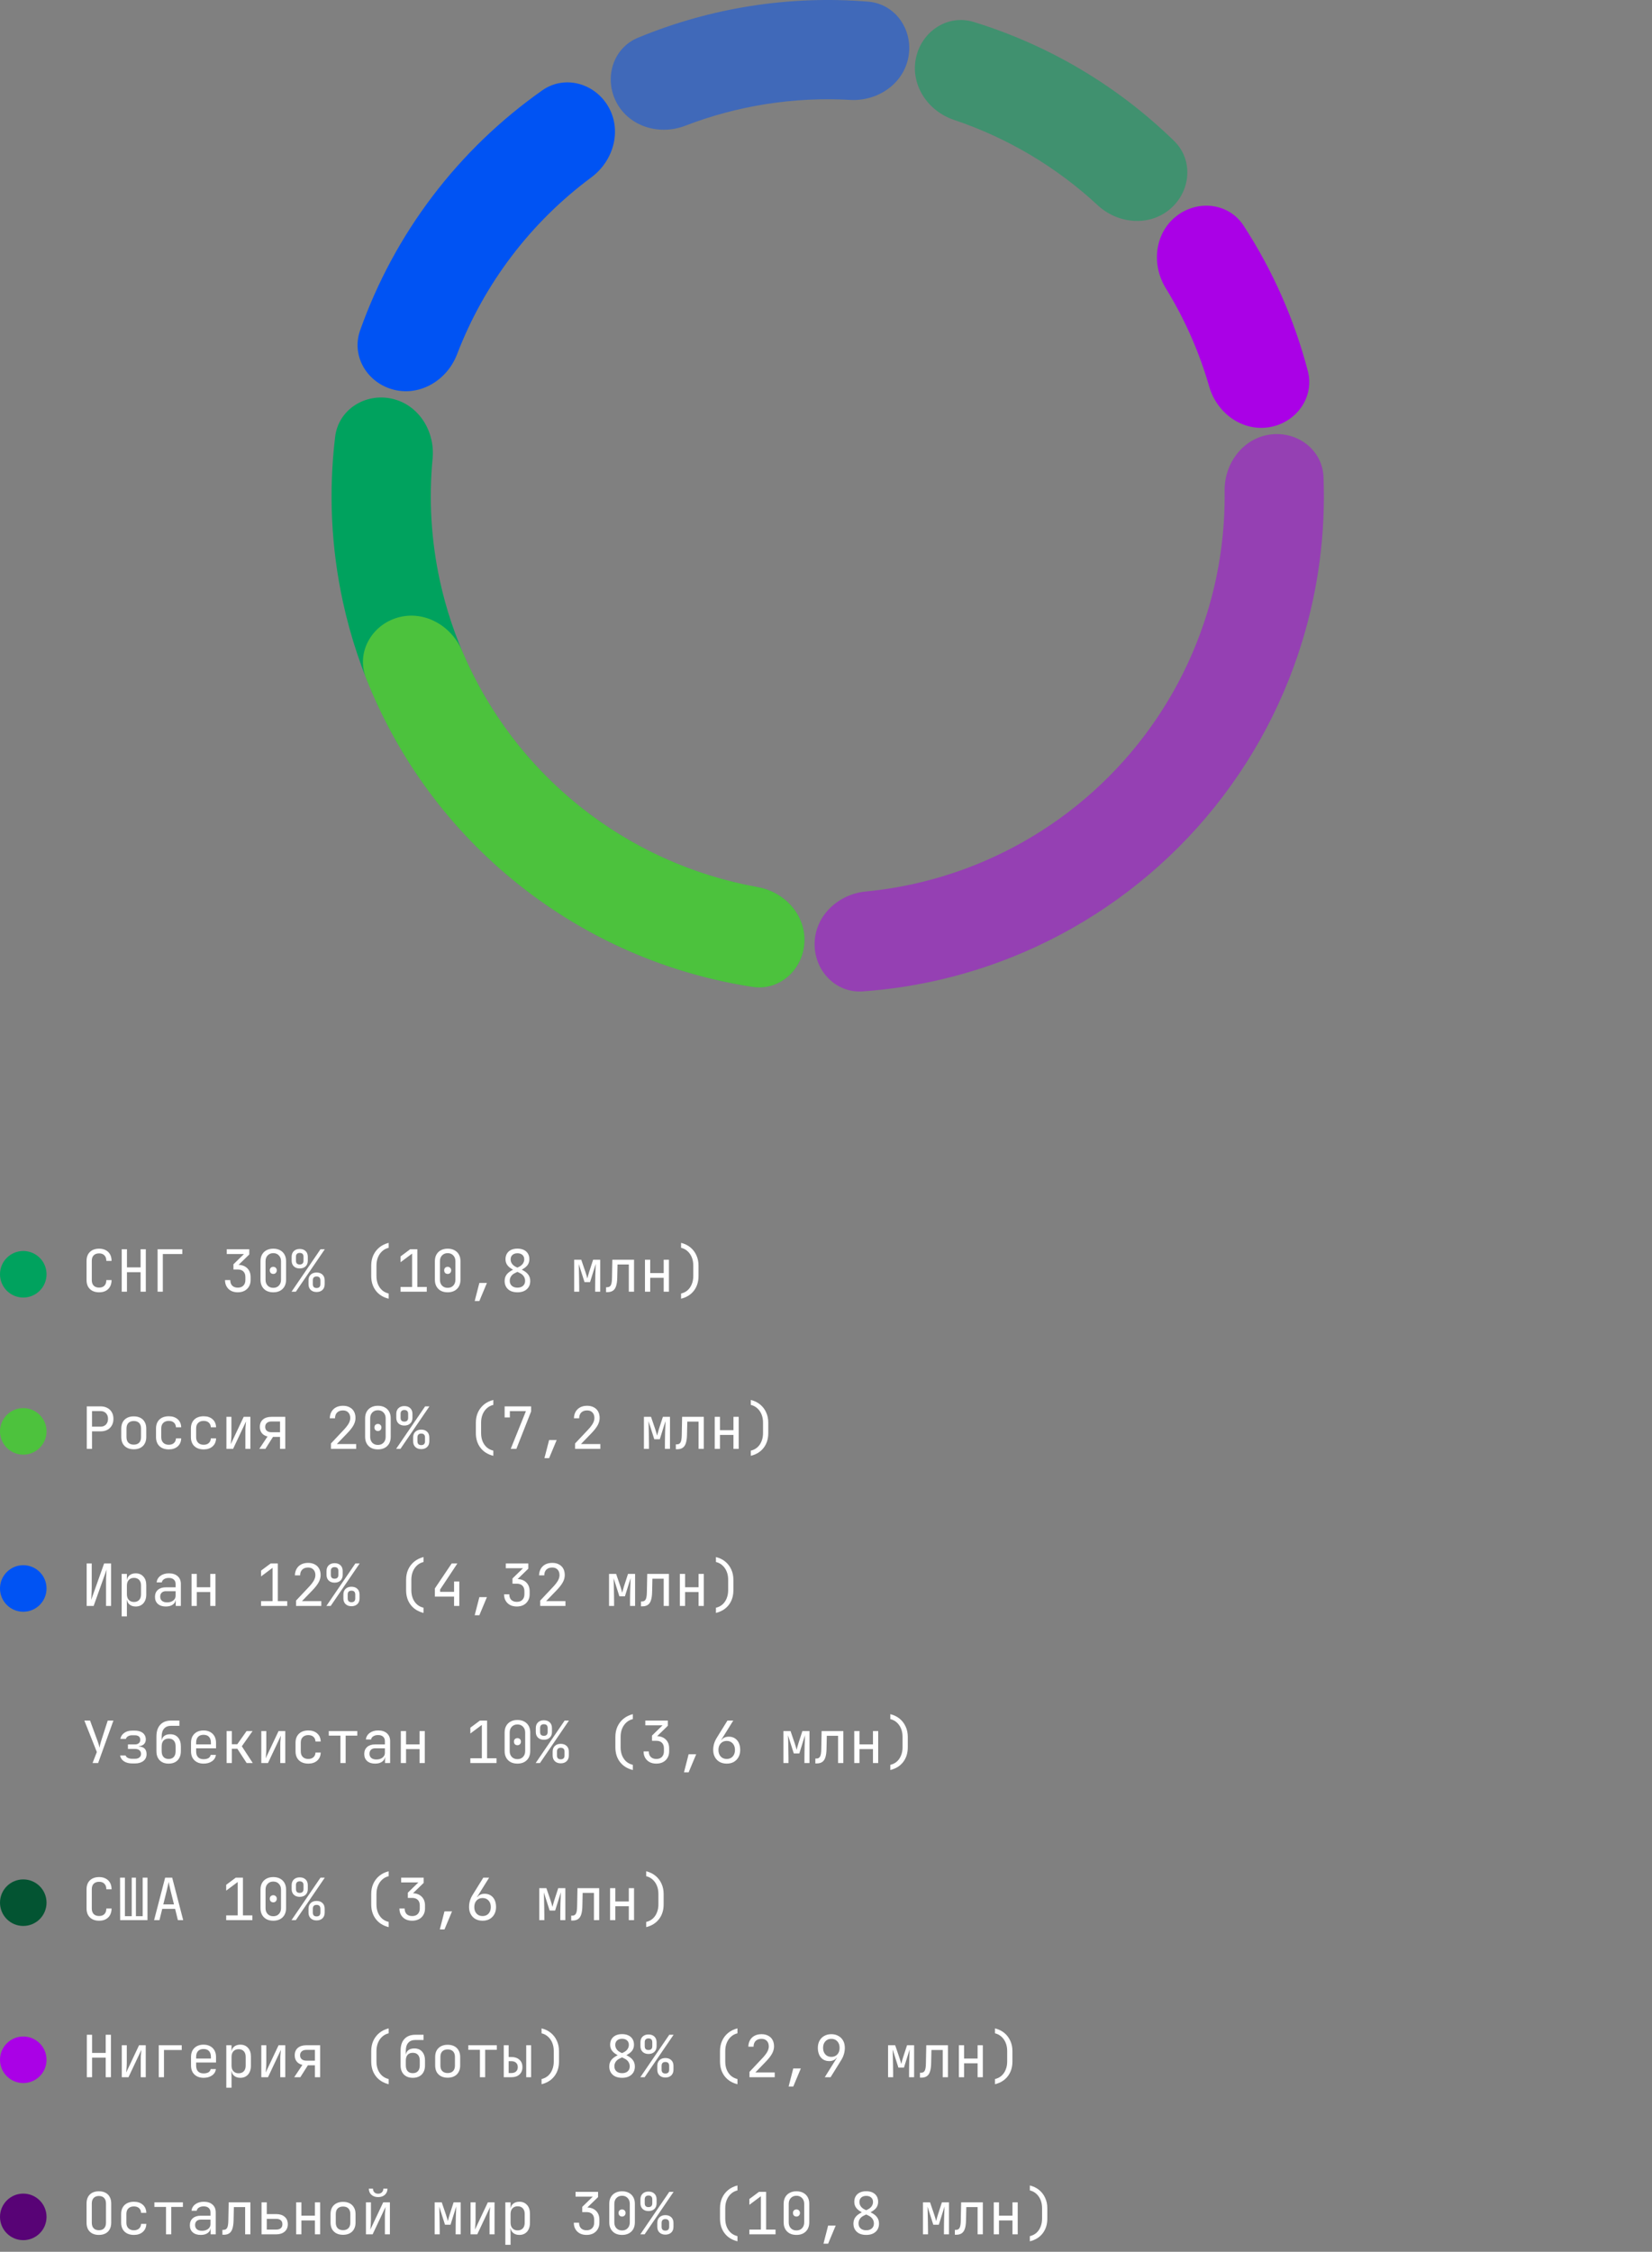 <svg width="284" height="387" viewBox="0 0 284 387" fill="none" xmlns="http://www.w3.org/2000/svg">
<rect x="0" y="0" width="284" height="387" fill="#808080" stroke="none"/>
<path d="M156.17 9.794C157.021 5.16 153.953 0.669 149.258 0.284C135.762 -0.821 122.191 1.304 109.679 6.483C105.326 8.284 103.779 13.498 106.006 17.649V17.649C108.233 21.801 113.39 23.305 117.787 21.613C126.822 18.135 136.498 16.62 146.164 17.169C150.868 17.436 155.318 14.427 156.17 9.794V9.794Z" fill="#0053F3" fill-opacity="0.5"/>
<path d="M201.111 35.96C204.72 32.933 205.219 27.517 201.846 24.228C192.151 14.774 180.34 7.762 167.398 3.777C162.895 2.391 158.38 5.422 157.45 10.04V10.04C156.52 14.658 159.535 19.105 164.001 20.603C173.181 23.683 181.602 28.682 188.7 35.266C192.154 38.47 197.502 38.988 201.111 35.96V35.96Z" fill="#00A25E" fill-opacity="0.5"/>
<path d="M218.141 73.43C222.795 72.702 226.02 68.322 224.831 63.764C222.517 54.898 218.79 46.461 213.793 38.78C211.224 34.832 205.815 34.267 202.142 37.217V37.217C198.47 40.167 197.937 45.513 200.406 49.525C203.65 54.794 206.161 60.48 207.873 66.425C209.175 70.952 213.487 74.158 218.141 73.43V73.43Z" fill="#AA01E6"/>
<path d="M104.624 18.409C102.312 14.304 97.081 12.817 93.228 15.527C86.052 20.574 79.683 26.708 74.358 33.722C69.033 40.737 64.837 48.52 61.905 56.789C60.331 61.228 63.169 65.868 67.744 66.991V66.991C72.319 68.114 76.889 65.289 78.573 60.89C80.879 54.87 84.031 49.194 87.946 44.037C91.861 38.88 96.481 34.319 101.659 30.48C105.443 27.674 106.936 22.514 104.624 18.409V18.409Z" fill="#0053F3"/>
<path d="M138.285 161.959C138.039 166.663 134.014 170.321 129.357 169.606C119.949 168.162 110.828 165.15 102.381 160.677C91.415 154.871 81.848 146.741 74.348 136.857C66.847 126.972 61.593 115.57 58.953 103.445C56.919 94.106 56.474 84.511 57.616 75.061C58.182 70.385 62.788 67.493 67.385 68.522V68.522C71.982 69.552 74.817 74.115 74.369 78.804C73.699 85.814 74.116 92.902 75.622 99.816C77.734 109.515 81.937 118.637 87.937 126.545C93.938 134.452 101.591 140.956 110.364 145.601C116.617 148.912 123.331 151.223 130.262 152.464C134.899 153.295 138.531 157.254 138.285 161.959V161.959Z" fill="#00A25E"/>
<path d="M138.285 161.959C138.039 166.663 134.014 170.321 129.357 169.606C114.657 167.35 100.749 161.28 89.053 151.934C77.356 142.589 68.366 130.364 62.922 116.524C61.197 112.14 63.876 107.407 68.41 106.128C72.944 104.85 77.607 107.519 79.441 111.858C83.845 122.28 90.792 131.488 99.701 138.607C108.611 145.725 119.125 150.469 130.262 152.464C134.899 153.295 138.531 157.254 138.285 161.959Z" fill="#DBFF00" fill-opacity="0.35"/>
<path d="M218.327 74.685C222.992 74.034 227.347 77.291 227.529 81.998C227.897 91.51 226.672 101.036 223.883 110.179C220.263 122.048 214.098 132.984 205.816 142.224C197.535 151.465 187.337 158.787 175.934 163.68C167.151 167.45 157.815 169.708 148.32 170.38C143.621 170.713 139.907 166.739 140.046 162.031V162.031C140.184 157.322 144.126 153.672 148.815 153.222C155.824 152.549 162.705 150.794 169.207 148.004C178.329 144.089 186.487 138.231 193.112 130.839C199.738 123.446 204.67 114.698 207.566 105.203C209.63 98.435 210.624 91.404 210.527 84.363C210.463 79.653 213.661 75.336 218.327 74.685V74.685Z" fill="#AA01E6" fill-opacity="0.5"/>
<path d="M17.04 222.1C16.6 222.1 16.217 222.017 15.89 221.85C15.57 221.683 15.32 221.443 15.14 221.13C14.967 220.81 14.88 220.433 14.88 220V216.7C14.88 216.26 14.967 215.883 15.14 215.57C15.32 215.257 15.57 215.017 15.89 214.85C16.217 214.683 16.6 214.6 17.04 214.6C17.48 214.6 17.86 214.687 18.18 214.86C18.5 215.027 18.747 215.267 18.92 215.58C19.093 215.893 19.18 216.267 19.18 216.7H18.28C18.28 216.287 18.17 215.97 17.95 215.75C17.737 215.523 17.433 215.41 17.04 215.41C16.647 215.41 16.337 215.52 16.11 215.74C15.89 215.96 15.78 216.277 15.78 216.69V220C15.78 220.413 15.89 220.733 16.11 220.96C16.337 221.18 16.647 221.29 17.04 221.29C17.433 221.29 17.737 221.18 17.95 220.96C18.17 220.733 18.28 220.413 18.28 220H19.18C19.18 220.427 19.093 220.8 18.92 221.12C18.747 221.433 18.5 221.677 18.18 221.85C17.86 222.017 17.48 222.1 17.04 222.1ZM20.926 222V214.7H21.826V217.82H24.166V214.7H25.066V222H24.166V218.64H21.826V222H20.926ZM27.092 222V214.7H31.342V215.52H27.992V222H27.092ZM40.874 222.1C40.434 222.1 40.048 222.013 39.714 221.84C39.388 221.66 39.134 221.413 38.954 221.1C38.774 220.787 38.684 220.42 38.684 220H39.584C39.584 220.407 39.698 220.727 39.924 220.96C40.158 221.187 40.478 221.3 40.884 221.3C41.298 221.3 41.618 221.18 41.844 220.94C42.071 220.7 42.184 220.387 42.184 220V219.48C42.184 219.067 42.071 218.747 41.844 218.52C41.618 218.293 41.298 218.18 40.884 218.18H40.134V217.28L41.944 215.52H38.984V214.7H42.854V215.6L40.904 217.49V217.38C41.571 217.38 42.101 217.57 42.494 217.95C42.888 218.33 43.084 218.84 43.084 219.48V220C43.084 220.42 42.991 220.787 42.804 221.1C42.624 221.413 42.368 221.66 42.034 221.84C41.701 222.013 41.314 222.1 40.874 222.1ZM46.98 222.1C46.534 222.1 46.144 222.013 45.81 221.84C45.484 221.66 45.23 221.41 45.05 221.09C44.87 220.763 44.781 220.383 44.781 219.95V216.75C44.781 216.31 44.87 215.93 45.05 215.61C45.23 215.29 45.484 215.043 45.81 214.87C46.144 214.69 46.534 214.6 46.98 214.6C47.434 214.6 47.824 214.69 48.151 214.87C48.477 215.043 48.73 215.29 48.91 215.61C49.09 215.93 49.181 216.31 49.181 216.75V219.95C49.181 220.383 49.09 220.763 48.91 221.09C48.73 221.41 48.474 221.66 48.141 221.84C47.814 222.013 47.427 222.1 46.98 222.1ZM46.98 221.33C47.38 221.33 47.7 221.203 47.941 220.95C48.187 220.69 48.31 220.357 48.31 219.95V216.75C48.31 216.343 48.187 216.013 47.941 215.76C47.7 215.5 47.38 215.37 46.98 215.37C46.581 215.37 46.257 215.5 46.011 215.76C45.77 216.013 45.651 216.343 45.651 216.75V219.95C45.651 220.357 45.77 220.69 46.011 220.95C46.257 221.203 46.581 221.33 46.98 221.33ZM46.98 218.94C46.8 218.94 46.654 218.883 46.541 218.77C46.434 218.657 46.38 218.507 46.38 218.32C46.38 218.14 46.434 217.997 46.541 217.89C46.654 217.777 46.8 217.72 46.98 217.72C47.16 217.72 47.304 217.777 47.41 217.89C47.524 217.997 47.581 218.14 47.581 218.32C47.581 218.507 47.524 218.657 47.41 218.77C47.304 218.883 47.16 218.94 46.98 218.94ZM50.117 222L55.097 214.7H55.837L50.857 222H50.117ZM54.427 222.05C54.007 222.05 53.67 221.93 53.417 221.69C53.163 221.45 53.037 221.12 53.037 220.7V220.05C53.037 219.63 53.163 219.3 53.417 219.06C53.67 218.82 54.007 218.7 54.427 218.7C54.847 218.7 55.183 218.82 55.437 219.06C55.69 219.3 55.817 219.63 55.817 220.05V220.7C55.817 221.12 55.69 221.45 55.437 221.69C55.183 221.93 54.847 222.05 54.427 222.05ZM54.427 221.36C54.86 221.36 55.077 221.14 55.077 220.7V220.05C55.077 219.603 54.86 219.38 54.427 219.38C53.993 219.38 53.777 219.603 53.777 220.05V220.7C53.777 221.14 53.993 221.36 54.427 221.36ZM51.527 218C51.107 218 50.77 217.88 50.517 217.64C50.263 217.4 50.137 217.07 50.137 216.65V216C50.137 215.58 50.263 215.25 50.517 215.01C50.77 214.77 51.107 214.65 51.527 214.65C51.947 214.65 52.283 214.77 52.537 215.01C52.79 215.25 52.917 215.58 52.917 216V216.65C52.917 217.07 52.79 217.4 52.537 217.64C52.283 217.88 51.947 218 51.527 218ZM51.527 217.32C51.96 217.32 52.177 217.097 52.177 216.65V216C52.177 215.553 51.96 215.33 51.527 215.33C51.313 215.33 51.15 215.387 51.037 215.5C50.93 215.607 50.877 215.773 50.877 216V216.65C50.877 216.877 50.93 217.047 51.037 217.16C51.15 217.267 51.313 217.32 51.527 217.32ZM66.819 223.2C65.872 222.967 65.135 222.507 64.609 221.82C64.082 221.133 63.819 220.293 63.819 219.3V217.5C63.819 216.847 63.939 216.257 64.179 215.73C64.425 215.197 64.772 214.747 65.219 214.38C65.672 214.013 66.205 213.753 66.819 213.6V214.45C66.392 214.55 66.022 214.743 65.709 215.03C65.395 215.31 65.152 215.66 64.979 216.08C64.805 216.5 64.719 216.973 64.719 217.5V219.3C64.719 219.813 64.802 220.28 64.969 220.7C65.142 221.12 65.385 221.47 65.699 221.75C66.019 222.023 66.392 222.21 66.819 222.31V223.2ZM68.865 222V221.18H70.845V215.45L68.865 216.93V215.93L70.515 214.7H71.745V221.18H73.365V222H68.865ZM76.961 222.1C76.514 222.1 76.124 222.013 75.791 221.84C75.464 221.66 75.211 221.41 75.031 221.09C74.851 220.763 74.761 220.383 74.761 219.95V216.75C74.761 216.31 74.851 215.93 75.031 215.61C75.211 215.29 75.464 215.043 75.791 214.87C76.124 214.69 76.514 214.6 76.961 214.6C77.414 214.6 77.804 214.69 78.131 214.87C78.458 215.043 78.711 215.29 78.891 215.61C79.071 215.93 79.161 216.31 79.161 216.75V219.95C79.161 220.383 79.071 220.763 78.891 221.09C78.711 221.41 78.454 221.66 78.121 221.84C77.794 222.013 77.408 222.1 76.961 222.1ZM76.961 221.33C77.361 221.33 77.681 221.203 77.921 220.95C78.168 220.69 78.291 220.357 78.291 219.95V216.75C78.291 216.343 78.168 216.013 77.921 215.76C77.681 215.5 77.361 215.37 76.961 215.37C76.561 215.37 76.238 215.5 75.991 215.76C75.751 216.013 75.631 216.343 75.631 216.75V219.95C75.631 220.357 75.751 220.69 75.991 220.95C76.238 221.203 76.561 221.33 76.961 221.33ZM76.961 218.94C76.781 218.94 76.634 218.883 76.521 218.77C76.414 218.657 76.361 218.507 76.361 218.32C76.361 218.14 76.414 217.997 76.521 217.89C76.634 217.777 76.781 217.72 76.961 217.72C77.141 217.72 77.284 217.777 77.391 217.89C77.504 217.997 77.561 218.14 77.561 218.32C77.561 218.507 77.504 218.657 77.391 218.77C77.284 218.883 77.141 218.94 76.961 218.94ZM81.607 223.6L82.407 220.49H83.707L82.407 223.6H81.607ZM88.953 222.1C88.507 222.1 88.117 222.023 87.783 221.87C87.457 221.71 87.203 221.483 87.023 221.19C86.843 220.897 86.753 220.553 86.753 220.16C86.753 219.727 86.87 219.353 87.103 219.04C87.343 218.727 87.72 218.447 88.233 218.2L89.203 217.73C89.496 217.59 89.723 217.407 89.883 217.18C90.043 216.953 90.123 216.703 90.123 216.43C90.123 216.11 90.016 215.857 89.803 215.67C89.597 215.483 89.313 215.39 88.953 215.39C88.593 215.39 88.306 215.487 88.093 215.68C87.886 215.867 87.783 216.12 87.783 216.44C87.783 216.707 87.86 216.953 88.013 217.18C88.173 217.407 88.39 217.587 88.663 217.72L89.633 218.18C90.166 218.427 90.553 218.71 90.793 219.03C91.033 219.343 91.153 219.72 91.153 220.16C91.153 220.753 90.953 221.227 90.553 221.58C90.16 221.927 89.626 222.1 88.953 222.1ZM88.953 221.3C89.36 221.3 89.68 221.197 89.913 220.99C90.153 220.777 90.273 220.493 90.273 220.14C90.273 219.853 90.197 219.593 90.043 219.36C89.89 219.127 89.67 218.94 89.383 218.8L88.423 218.33C87.89 218.07 87.503 217.79 87.263 217.49C87.023 217.19 86.903 216.83 86.903 216.41C86.903 216.037 86.987 215.713 87.153 215.44C87.32 215.167 87.556 214.957 87.863 214.81C88.17 214.663 88.533 214.59 88.953 214.59C89.373 214.59 89.737 214.663 90.043 214.81C90.35 214.957 90.587 215.167 90.753 215.44C90.92 215.713 91.003 216.037 91.003 216.41C91.003 216.83 90.883 217.19 90.643 217.49C90.403 217.783 90.007 218.067 89.453 218.34L88.493 218.81C88.22 218.943 88.007 219.127 87.853 219.36C87.707 219.587 87.633 219.84 87.633 220.12C87.633 220.48 87.75 220.767 87.983 220.98C88.223 221.193 88.546 221.3 88.953 221.3ZM98.705 222V216.5H99.925L100.645 218.61C100.719 218.823 100.785 219.037 100.845 219.25C100.905 219.457 100.949 219.617 100.975 219.73C101.002 219.617 101.042 219.457 101.095 219.25C101.155 219.037 101.219 218.82 101.285 218.6L101.965 216.5H103.185V222H102.315V221.15C102.315 220.85 102.319 220.523 102.325 220.17C102.332 219.817 102.339 219.46 102.345 219.1C102.359 218.74 102.372 218.4 102.385 218.08C102.399 217.753 102.409 217.467 102.415 217.22L101.435 220.35H100.485L99.495 217.24C99.509 217.54 99.519 217.913 99.525 218.36C99.539 218.807 99.549 219.273 99.555 219.76C99.569 220.247 99.575 220.71 99.575 221.15V222H98.705ZM104.191 222.07V221.23H104.371C104.678 221.23 104.891 221.11 105.011 220.87C105.138 220.63 105.205 220.2 105.211 219.58L105.271 216.5H109.001V222H108.101V217.32H106.161L106.111 219.62C106.098 220.2 106.031 220.67 105.911 221.03C105.798 221.39 105.618 221.653 105.371 221.82C105.131 221.987 104.815 222.07 104.421 222.07H104.191ZM110.878 222V216.5H111.778V218.79H114.098V216.5H114.998V222H114.098V219.61H111.778V222H110.878ZM117.084 223.2V222.31C117.517 222.21 117.89 222.023 118.204 221.75C118.517 221.47 118.757 221.12 118.924 220.7C119.097 220.28 119.184 219.813 119.184 219.3V217.5C119.184 216.973 119.097 216.5 118.924 216.08C118.75 215.66 118.507 215.31 118.194 215.03C117.88 214.743 117.51 214.55 117.084 214.45V213.6C117.704 213.753 118.237 214.013 118.684 214.38C119.13 214.747 119.474 215.197 119.714 215.73C119.96 216.257 120.084 216.847 120.084 217.5V219.3C120.084 220.293 119.82 221.133 119.294 221.82C118.767 222.507 118.03 222.967 117.084 223.2Z" fill="white"/>
<circle cx="4" cy="219" r="4" fill="#00A25E"/>
<path d="M14.92 249V241.7H17.27C17.723 241.7 18.117 241.79 18.45 241.97C18.783 242.143 19.04 242.39 19.22 242.71C19.407 243.03 19.5 243.41 19.5 243.85C19.5 244.283 19.407 244.663 19.22 244.99C19.04 245.31 18.783 245.56 18.45 245.74C18.117 245.913 17.723 246 17.27 246H15.82V249H14.92ZM15.82 245.19H17.27C17.663 245.19 17.977 245.07 18.21 244.83C18.45 244.583 18.57 244.257 18.57 243.85C18.57 243.437 18.45 243.11 18.21 242.87C17.977 242.63 17.663 242.51 17.27 242.51H15.82V245.19ZM22.996 249.08C22.556 249.08 22.176 248.997 21.856 248.83C21.536 248.663 21.286 248.423 21.106 248.11C20.933 247.79 20.846 247.413 20.846 246.98V245.52C20.846 245.08 20.933 244.703 21.106 244.39C21.286 244.077 21.536 243.837 21.856 243.67C22.176 243.503 22.556 243.42 22.996 243.42C23.436 243.42 23.816 243.503 24.136 243.67C24.456 243.837 24.703 244.077 24.876 244.39C25.056 244.703 25.146 245.077 25.146 245.51V246.98C25.146 247.413 25.056 247.79 24.876 248.11C24.703 248.423 24.456 248.663 24.136 248.83C23.816 248.997 23.436 249.08 22.996 249.08ZM22.996 248.28C23.389 248.28 23.696 248.17 23.916 247.95C24.136 247.73 24.246 247.407 24.246 246.98V245.52C24.246 245.093 24.136 244.77 23.916 244.55C23.696 244.33 23.389 244.22 22.996 244.22C22.609 244.22 22.303 244.33 22.076 244.55C21.856 244.77 21.746 245.093 21.746 245.52V246.98C21.746 247.407 21.856 247.73 22.076 247.95C22.303 248.17 22.609 248.28 22.996 248.28ZM29.012 249.1C28.572 249.1 28.186 249.017 27.852 248.85C27.526 248.683 27.272 248.443 27.092 248.13C26.912 247.81 26.822 247.433 26.822 247V245.5C26.822 245.06 26.912 244.683 27.092 244.37C27.272 244.057 27.526 243.817 27.852 243.65C28.186 243.483 28.572 243.4 29.012 243.4C29.645 243.4 30.155 243.57 30.542 243.91C30.929 244.25 31.132 244.713 31.152 245.3H30.252C30.232 244.947 30.112 244.677 29.892 244.49C29.679 244.297 29.386 244.2 29.012 244.2C28.619 244.2 28.305 244.313 28.072 244.54C27.839 244.76 27.722 245.077 27.722 245.49V247C27.722 247.413 27.839 247.733 28.072 247.96C28.305 248.187 28.619 248.3 29.012 248.3C29.386 248.3 29.679 248.203 29.892 248.01C30.112 247.817 30.232 247.547 30.252 247.2H31.152C31.132 247.787 30.929 248.25 30.542 248.59C30.155 248.93 29.645 249.1 29.012 249.1ZM35.008 249.1C34.568 249.1 34.182 249.017 33.848 248.85C33.522 248.683 33.268 248.443 33.088 248.13C32.908 247.81 32.818 247.433 32.818 247V245.5C32.818 245.06 32.908 244.683 33.088 244.37C33.268 244.057 33.522 243.817 33.848 243.65C34.182 243.483 34.568 243.4 35.008 243.4C35.642 243.4 36.152 243.57 36.538 243.91C36.925 244.25 37.128 244.713 37.148 245.3H36.248C36.228 244.947 36.108 244.677 35.888 244.49C35.675 244.297 35.382 244.2 35.008 244.2C34.615 244.2 34.302 244.313 34.068 244.54C33.835 244.76 33.718 245.077 33.718 245.49V247C33.718 247.413 33.835 247.733 34.068 247.96C34.302 248.187 34.615 248.3 35.008 248.3C35.382 248.3 35.675 248.203 35.888 248.01C36.108 247.817 36.228 247.547 36.248 247.2H37.148C37.128 247.787 36.925 248.25 36.538 248.59C36.152 248.93 35.642 249.1 35.008 249.1ZM38.924 249V243.5H39.784V246.5C39.784 246.693 39.778 246.897 39.764 247.11C39.758 247.323 39.744 247.527 39.724 247.72C39.711 247.907 39.694 248.067 39.674 248.2L41.894 243.5H43.044V249H42.184V246C42.184 245.807 42.188 245.603 42.194 245.39C42.208 245.177 42.224 244.973 42.244 244.78C42.264 244.58 42.281 244.417 42.294 244.29L40.074 249H38.924ZM44.581 249L45.99 246.88C45.571 246.78 45.244 246.587 45.011 246.3C44.784 246.013 44.67 245.657 44.67 245.23C44.67 244.69 44.847 244.267 45.2 243.96C45.56 243.653 46.05 243.5 46.67 243.5H49.041V249H48.141V246.95H46.931L45.63 249H44.581ZM46.67 246.15H48.141V244.3H46.67C46.337 244.3 46.074 244.383 45.88 244.55C45.687 244.71 45.59 244.937 45.59 245.23C45.59 245.517 45.687 245.743 45.88 245.91C46.074 246.07 46.337 246.15 46.67 246.15ZM56.893 249V248.08L59.123 245.71C59.503 245.303 59.779 244.943 59.953 244.63C60.126 244.31 60.213 244.003 60.213 243.71C60.213 243.303 60.099 242.983 59.873 242.75C59.653 242.517 59.349 242.4 58.963 242.4C58.536 242.4 58.199 242.52 57.953 242.76C57.713 243 57.593 243.33 57.593 243.75H56.693C56.706 243.31 56.806 242.93 56.993 242.61C57.186 242.283 57.449 242.033 57.783 241.86C58.123 241.687 58.516 241.6 58.963 241.6C59.403 241.6 59.783 241.687 60.103 241.86C60.429 242.027 60.679 242.267 60.853 242.58C61.026 242.893 61.113 243.267 61.113 243.7C61.113 244.113 61.003 244.523 60.783 244.93C60.563 245.337 60.203 245.8 59.703 246.32L57.903 248.18H61.233V249H56.893ZM64.969 249.1C64.522 249.1 64.132 249.013 63.799 248.84C63.472 248.66 63.219 248.41 63.039 248.09C62.859 247.763 62.769 247.383 62.769 246.95V243.75C62.769 243.31 62.859 242.93 63.039 242.61C63.219 242.29 63.472 242.043 63.799 241.87C64.132 241.69 64.522 241.6 64.969 241.6C65.422 241.6 65.812 241.69 66.139 241.87C66.465 242.043 66.719 242.29 66.899 242.61C67.079 242.93 67.169 243.31 67.169 243.75V246.95C67.169 247.383 67.079 247.763 66.899 248.09C66.719 248.41 66.462 248.66 66.129 248.84C65.802 249.013 65.415 249.1 64.969 249.1ZM64.969 248.33C65.369 248.33 65.689 248.203 65.929 247.95C66.175 247.69 66.299 247.357 66.299 246.95V243.75C66.299 243.343 66.175 243.013 65.929 242.76C65.689 242.5 65.369 242.37 64.969 242.37C64.569 242.37 64.245 242.5 63.999 242.76C63.759 243.013 63.639 243.343 63.639 243.75V246.95C63.639 247.357 63.759 247.69 63.999 247.95C64.245 248.203 64.569 248.33 64.969 248.33ZM64.969 245.94C64.789 245.94 64.642 245.883 64.529 245.77C64.422 245.657 64.369 245.507 64.369 245.32C64.369 245.14 64.422 244.997 64.529 244.89C64.642 244.777 64.789 244.72 64.969 244.72C65.149 244.72 65.292 244.777 65.399 244.89C65.512 244.997 65.569 245.14 65.569 245.32C65.569 245.507 65.512 245.657 65.399 245.77C65.292 245.883 65.149 245.94 64.969 245.94ZM68.105 249L73.085 241.7H73.825L68.845 249H68.105ZM72.415 249.05C71.995 249.05 71.658 248.93 71.405 248.69C71.151 248.45 71.025 248.12 71.025 247.7V247.05C71.025 246.63 71.151 246.3 71.405 246.06C71.658 245.82 71.995 245.7 72.415 245.7C72.835 245.7 73.171 245.82 73.425 246.06C73.678 246.3 73.805 246.63 73.805 247.05V247.7C73.805 248.12 73.678 248.45 73.425 248.69C73.171 248.93 72.835 249.05 72.415 249.05ZM72.415 248.36C72.848 248.36 73.065 248.14 73.065 247.7V247.05C73.065 246.603 72.848 246.38 72.415 246.38C71.981 246.38 71.765 246.603 71.765 247.05V247.7C71.765 248.14 71.981 248.36 72.415 248.36ZM69.515 245C69.095 245 68.758 244.88 68.505 244.64C68.251 244.4 68.125 244.07 68.125 243.65V243C68.125 242.58 68.251 242.25 68.505 242.01C68.758 241.77 69.095 241.65 69.515 241.65C69.935 241.65 70.272 241.77 70.525 242.01C70.778 242.25 70.905 242.58 70.905 243V243.65C70.905 244.07 70.778 244.4 70.525 244.64C70.272 244.88 69.935 245 69.515 245ZM69.515 244.32C69.948 244.32 70.165 244.097 70.165 243.65V243C70.165 242.553 69.948 242.33 69.515 242.33C69.302 242.33 69.138 242.387 69.025 242.5C68.918 242.607 68.865 242.773 68.865 243V243.65C68.865 243.877 68.918 244.047 69.025 244.16C69.138 244.267 69.302 244.32 69.515 244.32ZM84.807 250.2C83.86 249.967 83.124 249.507 82.597 248.82C82.07 248.133 81.807 247.293 81.807 246.3V244.5C81.807 243.847 81.927 243.257 82.167 242.73C82.414 242.197 82.76 241.747 83.207 241.38C83.66 241.013 84.194 240.753 84.807 240.6V241.45C84.38 241.55 84.01 241.743 83.697 242.03C83.384 242.31 83.14 242.66 82.967 243.08C82.794 243.5 82.707 243.973 82.707 244.5V246.3C82.707 246.813 82.79 247.28 82.957 247.7C83.13 248.12 83.374 248.47 83.687 248.75C84.007 249.023 84.38 249.21 84.807 249.31V250.2ZM87.803 249L90.413 242.52H87.653V243.6H86.753V241.7H91.303V242.58L88.773 249H87.803ZM93.599 250.6L94.399 247.49H95.699L94.399 250.6H93.599ZM98.865 249V248.08L101.095 245.71C101.475 245.303 101.752 244.943 101.925 244.63C102.099 244.31 102.185 244.003 102.185 243.71C102.185 243.303 102.072 242.983 101.845 242.75C101.625 242.517 101.322 242.4 100.935 242.4C100.509 242.4 100.172 242.52 99.925 242.76C99.685 243 99.565 243.33 99.565 243.75H98.665C98.679 243.31 98.779 242.93 98.965 242.61C99.159 242.283 99.422 242.033 99.755 241.86C100.095 241.687 100.489 241.6 100.935 241.6C101.375 241.6 101.755 241.687 102.075 241.86C102.402 242.027 102.652 242.267 102.825 242.58C102.999 242.893 103.085 243.267 103.085 243.7C103.085 244.113 102.975 244.523 102.755 244.93C102.535 245.337 102.175 245.8 101.675 246.32L99.875 248.18H103.205V249H98.865ZM110.698 249V243.5H111.918L112.638 245.61C112.711 245.823 112.778 246.037 112.838 246.25C112.898 246.457 112.941 246.617 112.968 246.73C112.994 246.617 113.034 246.457 113.088 246.25C113.148 246.037 113.211 245.82 113.278 245.6L113.958 243.5H115.178V249H114.308V248.15C114.308 247.85 114.311 247.523 114.318 247.17C114.324 246.817 114.331 246.46 114.338 246.1C114.351 245.74 114.364 245.4 114.378 245.08C114.391 244.753 114.401 244.467 114.408 244.22L113.428 247.35H112.478L111.488 244.24C111.501 244.54 111.511 244.913 111.518 245.36C111.531 245.807 111.541 246.273 111.548 246.76C111.561 247.247 111.568 247.71 111.568 248.15V249H110.698ZM116.184 249.07V248.23H116.364C116.67 248.23 116.884 248.11 117.004 247.87C117.13 247.63 117.197 247.2 117.204 246.58L117.264 243.5H120.994V249H120.094V244.32H118.154L118.104 246.62C118.09 247.2 118.024 247.67 117.904 248.03C117.79 248.39 117.61 248.653 117.364 248.82C117.124 248.987 116.807 249.07 116.414 249.07H116.184ZM122.87 249V243.5H123.77V245.79H126.09V243.5H126.99V249H126.09V246.61H123.77V249H122.87ZM129.076 250.2V249.31C129.509 249.21 129.882 249.023 130.196 248.75C130.509 248.47 130.749 248.12 130.916 247.7C131.089 247.28 131.176 246.813 131.176 246.3V244.5C131.176 243.973 131.089 243.5 130.916 243.08C130.742 242.66 130.499 242.31 130.186 242.03C129.872 241.743 129.502 241.55 129.076 241.45V240.6C129.696 240.753 130.229 241.013 130.676 241.38C131.122 241.747 131.466 242.197 131.706 242.73C131.952 243.257 132.076 243.847 132.076 244.5V246.3C132.076 247.293 131.812 248.133 131.286 248.82C130.759 249.507 130.022 249.967 129.076 250.2Z" fill="white"/>
<circle cx="4" cy="246" r="4" fill="#4DC23D"/>
<path d="M14.9 276V268.7H15.77V272.8C15.77 273.04 15.763 273.297 15.75 273.57C15.743 273.837 15.733 274.093 15.72 274.34C15.707 274.58 15.693 274.783 15.68 274.95L17.9 268.7H19.1V276H18.23V271.9C18.23 271.653 18.233 271.397 18.24 271.13C18.253 270.857 18.267 270.6 18.28 270.36C18.3 270.113 18.317 269.91 18.33 269.75L16.1 276H14.9ZM20.916 277.8V270.5H21.816V271.55H21.996L21.816 271.76C21.816 271.34 21.953 271.01 22.226 270.77C22.506 270.523 22.873 270.4 23.326 270.4C23.879 270.4 24.319 270.583 24.646 270.95C24.979 271.31 25.146 271.807 25.146 272.44V274.05C25.146 274.47 25.069 274.833 24.916 275.14C24.769 275.447 24.559 275.683 24.286 275.85C24.019 276.017 23.699 276.1 23.326 276.1C22.879 276.1 22.516 275.977 22.236 275.73C21.956 275.483 21.816 275.153 21.816 274.74L21.996 274.95H21.796L21.816 276.2V277.8H20.916ZM23.026 275.32C23.406 275.32 23.703 275.207 23.916 274.98C24.136 274.753 24.246 274.427 24.246 274V272.5C24.246 272.073 24.136 271.747 23.916 271.52C23.703 271.293 23.406 271.18 23.026 271.18C22.659 271.18 22.366 271.297 22.146 271.53C21.926 271.763 21.816 272.087 21.816 272.5V274C21.816 274.413 21.926 274.737 22.146 274.97C22.366 275.203 22.659 275.32 23.026 275.32ZM28.512 276.1C27.932 276.1 27.476 275.953 27.142 275.66C26.809 275.36 26.642 274.957 26.642 274.45C26.642 273.937 26.809 273.533 27.142 273.24C27.476 272.947 27.925 272.8 28.492 272.8H30.192V272.25C30.192 271.91 30.089 271.65 29.882 271.47C29.682 271.283 29.395 271.19 29.022 271.19C28.695 271.19 28.422 271.26 28.202 271.4C27.982 271.533 27.855 271.717 27.822 271.95H26.922C26.982 271.477 27.206 271.1 27.592 270.82C27.979 270.54 28.462 270.4 29.042 270.4C29.675 270.4 30.175 270.563 30.542 270.89C30.909 271.217 31.092 271.66 31.092 272.22V276H30.212V274.95H30.062L30.212 274.8C30.212 275.2 30.055 275.517 29.742 275.75C29.436 275.983 29.026 276.1 28.512 276.1ZM28.732 275.39C29.159 275.39 29.509 275.283 29.782 275.07C30.055 274.857 30.192 274.583 30.192 274.25V273.47H28.512C28.212 273.47 27.976 273.553 27.802 273.72C27.629 273.887 27.542 274.113 27.542 274.4C27.542 274.707 27.645 274.95 27.852 275.13C28.066 275.303 28.359 275.39 28.732 275.39ZM32.928 276V270.5H33.828V272.79H36.148V270.5H37.048V276H36.148V273.61H33.828V276H32.928ZM44.88 276V275.18H46.861V269.45L44.88 270.93V269.93L46.531 268.7H47.761V275.18H49.38V276H44.88ZM50.897 276V275.08L53.127 272.71C53.507 272.303 53.783 271.943 53.957 271.63C54.13 271.31 54.217 271.003 54.217 270.71C54.217 270.303 54.103 269.983 53.877 269.75C53.657 269.517 53.353 269.4 52.967 269.4C52.54 269.4 52.203 269.52 51.957 269.76C51.717 270 51.597 270.33 51.597 270.75H50.697C50.71 270.31 50.81 269.93 50.997 269.61C51.19 269.283 51.453 269.033 51.787 268.86C52.127 268.687 52.52 268.6 52.967 268.6C53.407 268.6 53.787 268.687 54.107 268.86C54.433 269.027 54.683 269.267 54.857 269.58C55.03 269.893 55.117 270.267 55.117 270.7C55.117 271.113 55.007 271.523 54.787 271.93C54.567 272.337 54.207 272.8 53.707 273.32L51.907 275.18H55.237V276H50.897ZM56.113 276L61.093 268.7H61.833L56.853 276H56.113ZM60.423 276.05C60.003 276.05 59.666 275.93 59.413 275.69C59.159 275.45 59.033 275.12 59.033 274.7V274.05C59.033 273.63 59.159 273.3 59.413 273.06C59.666 272.82 60.003 272.7 60.423 272.7C60.843 272.7 61.179 272.82 61.433 273.06C61.686 273.3 61.813 273.63 61.813 274.05V274.7C61.813 275.12 61.686 275.45 61.433 275.69C61.179 275.93 60.843 276.05 60.423 276.05ZM60.423 275.36C60.856 275.36 61.073 275.14 61.073 274.7V274.05C61.073 273.603 60.856 273.38 60.423 273.38C59.989 273.38 59.773 273.603 59.773 274.05V274.7C59.773 275.14 59.989 275.36 60.423 275.36ZM57.523 272C57.103 272 56.766 271.88 56.513 271.64C56.259 271.4 56.133 271.07 56.133 270.65V270C56.133 269.58 56.259 269.25 56.513 269.01C56.766 268.77 57.103 268.65 57.523 268.65C57.943 268.65 58.279 268.77 58.533 269.01C58.786 269.25 58.913 269.58 58.913 270V270.65C58.913 271.07 58.786 271.4 58.533 271.64C58.279 271.88 57.943 272 57.523 272ZM57.523 271.32C57.956 271.32 58.173 271.097 58.173 270.65V270C58.173 269.553 57.956 269.33 57.523 269.33C57.309 269.33 57.146 269.387 57.033 269.5C56.926 269.607 56.873 269.773 56.873 270V270.65C56.873 270.877 56.926 271.047 57.033 271.16C57.146 271.267 57.309 271.32 57.523 271.32ZM72.815 277.2C71.868 276.967 71.132 276.507 70.605 275.82C70.078 275.133 69.815 274.293 69.815 273.3V271.5C69.815 270.847 69.935 270.257 70.175 269.73C70.421 269.197 70.768 268.747 71.215 268.38C71.668 268.013 72.201 267.753 72.815 267.6V268.45C72.388 268.55 72.018 268.743 71.705 269.03C71.391 269.31 71.148 269.66 70.975 270.08C70.802 270.5 70.715 270.973 70.715 271.5V273.3C70.715 273.813 70.798 274.28 70.965 274.7C71.138 275.12 71.382 275.47 71.695 275.75C72.015 276.023 72.388 276.21 72.815 276.31V277.2ZM78.061 276V274.4H74.761V272.99L77.651 268.7H78.631L75.661 273.18V273.58H78.061V271.8H78.961V276H78.061ZM81.607 277.6L82.407 274.49H83.707L82.407 277.6H81.607ZM88.843 276.1C88.403 276.1 88.016 276.013 87.683 275.84C87.356 275.66 87.103 275.413 86.923 275.1C86.743 274.787 86.653 274.42 86.653 274H87.553C87.553 274.407 87.666 274.727 87.893 274.96C88.126 275.187 88.447 275.3 88.853 275.3C89.266 275.3 89.587 275.18 89.813 274.94C90.04 274.7 90.153 274.387 90.153 274V273.48C90.153 273.067 90.04 272.747 89.813 272.52C89.587 272.293 89.266 272.18 88.853 272.18H88.103V271.28L89.913 269.52H86.953V268.7H90.823V269.6L88.873 271.49V271.38C89.54 271.38 90.07 271.57 90.463 271.95C90.856 272.33 91.053 272.84 91.053 273.48V274C91.053 274.42 90.96 274.787 90.773 275.1C90.593 275.413 90.337 275.66 90.003 275.84C89.67 276.013 89.283 276.1 88.843 276.1ZM92.869 276V275.08L95.099 272.71C95.479 272.303 95.756 271.943 95.929 271.63C96.103 271.31 96.189 271.003 96.189 270.71C96.189 270.303 96.076 269.983 95.849 269.75C95.629 269.517 95.326 269.4 94.939 269.4C94.513 269.4 94.176 269.52 93.929 269.76C93.689 270 93.569 270.33 93.569 270.75H92.669C92.683 270.31 92.783 269.93 92.969 269.61C93.163 269.283 93.426 269.033 93.759 268.86C94.099 268.687 94.493 268.6 94.939 268.6C95.379 268.6 95.759 268.687 96.079 268.86C96.406 269.027 96.656 269.267 96.829 269.58C97.003 269.893 97.089 270.267 97.089 270.7C97.089 271.113 96.979 271.523 96.759 271.93C96.539 272.337 96.179 272.8 95.679 273.32L93.879 275.18H97.209V276H92.869ZM104.701 276V270.5H105.921L106.641 272.61C106.715 272.823 106.781 273.037 106.841 273.25C106.901 273.457 106.945 273.617 106.971 273.73C106.998 273.617 107.038 273.457 107.091 273.25C107.151 273.037 107.215 272.82 107.281 272.6L107.961 270.5H109.181V276H108.311V275.15C108.311 274.85 108.315 274.523 108.321 274.17C108.328 273.817 108.335 273.46 108.341 273.1C108.355 272.74 108.368 272.4 108.381 272.08C108.395 271.753 108.405 271.467 108.411 271.22L107.431 274.35H106.481L105.491 271.24C105.505 271.54 105.515 271.913 105.521 272.36C105.535 272.807 105.545 273.273 105.551 273.76C105.565 274.247 105.571 274.71 105.571 275.15V276H104.701ZM110.188 276.07V275.23H110.368C110.674 275.23 110.888 275.11 111.008 274.87C111.134 274.63 111.201 274.2 111.208 273.58L111.268 270.5H114.998V276H114.098V271.32H112.158L112.108 273.62C112.094 274.2 112.028 274.67 111.908 275.03C111.794 275.39 111.614 275.653 111.368 275.82C111.128 275.987 110.811 276.07 110.418 276.07H110.188ZM116.874 276V270.5H117.774V272.79H120.094V270.5H120.994V276H120.094V273.61H117.774V276H116.874ZM123.08 277.2V276.31C123.513 276.21 123.886 276.023 124.2 275.75C124.513 275.47 124.753 275.12 124.92 274.7C125.093 274.28 125.18 273.813 125.18 273.3V271.5C125.18 270.973 125.093 270.5 124.92 270.08C124.746 269.66 124.503 269.31 124.19 269.03C123.876 268.743 123.506 268.55 123.08 268.45V267.6C123.7 267.753 124.233 268.013 124.68 268.38C125.126 268.747 125.47 269.197 125.71 269.73C125.956 270.257 126.08 270.847 126.08 271.5V273.3C126.08 274.293 125.816 275.133 125.29 275.82C124.763 276.507 124.026 276.967 123.08 277.2Z" fill="white"/>
<circle cx="4" cy="273" r="4" fill="#0053F3"/>
<path d="M15.91 303L16.65 301.11L14.5 295.7H15.48L16.79 299.27C16.877 299.497 16.947 299.713 17 299.92C17.053 300.12 17.087 300.27 17.1 300.37C17.113 300.27 17.143 300.12 17.19 299.92C17.237 299.713 17.297 299.497 17.37 299.27L18.52 295.7H19.5L16.87 303H15.91ZM22.736 303.07C22.156 303.07 21.679 302.947 21.306 302.7C20.939 302.453 20.719 302.12 20.646 301.7H21.596C21.643 301.867 21.766 302.003 21.966 302.11C22.173 302.217 22.429 302.27 22.736 302.27H23.206C23.533 302.27 23.786 302.193 23.966 302.04C24.153 301.887 24.246 301.687 24.246 301.44C24.246 301.173 24.156 300.963 23.976 300.81C23.803 300.657 23.546 300.58 23.206 300.58H21.996V299.8H23.176C23.483 299.8 23.716 299.727 23.876 299.58C24.036 299.433 24.116 299.24 24.116 299C24.116 298.833 24.079 298.693 24.006 298.58C23.939 298.467 23.836 298.38 23.696 298.32C23.556 298.26 23.386 298.23 23.186 298.23H22.686C22.419 298.23 22.189 298.29 21.996 298.41C21.803 298.53 21.686 298.677 21.646 298.85H20.696C20.763 298.437 20.979 298.097 21.346 297.83C21.713 297.563 22.159 297.43 22.686 297.43H23.186C23.579 297.43 23.916 297.493 24.196 297.62C24.476 297.74 24.689 297.913 24.836 298.14C24.989 298.367 25.066 298.637 25.066 298.95C25.066 299.277 24.959 299.547 24.746 299.76C24.533 299.967 24.233 300.083 23.846 300.11V300.15C24.319 300.183 24.663 300.31 24.876 300.53C25.089 300.75 25.196 301.067 25.196 301.48C25.196 301.967 25.016 302.353 24.656 302.64C24.296 302.927 23.813 303.07 23.206 303.07H22.736ZM28.992 303.1C28.346 303.1 27.832 302.91 27.452 302.53C27.079 302.143 26.892 301.617 26.892 300.95V298.45C26.892 297.57 27.112 296.893 27.552 296.42C27.992 295.94 28.622 295.7 29.442 295.7H30.842V296.6H29.442C28.902 296.6 28.492 296.76 28.212 297.08C27.932 297.393 27.792 297.85 27.792 298.45V299.1H27.932L27.792 299.3C27.799 298.907 27.932 298.6 28.192 298.38C28.452 298.16 28.805 298.05 29.252 298.05C29.832 298.05 30.282 298.237 30.602 298.61C30.929 298.983 31.092 299.497 31.092 300.15V300.95C31.092 301.397 31.009 301.78 30.842 302.1C30.675 302.42 30.436 302.667 30.122 302.84C29.809 303.013 29.432 303.1 28.992 303.1ZM28.992 302.3C29.379 302.3 29.675 302.183 29.882 301.95C30.089 301.717 30.192 301.383 30.192 300.95V300.15C30.192 299.717 30.089 299.383 29.882 299.15C29.675 298.917 29.379 298.8 28.992 298.8C28.605 298.8 28.309 298.917 28.102 299.15C27.895 299.377 27.792 299.71 27.792 300.15V300.95C27.792 301.383 27.895 301.717 28.102 301.95C28.309 302.183 28.605 302.3 28.992 302.3ZM34.988 303.1C34.555 303.1 34.175 303.013 33.848 302.84C33.528 302.667 33.278 302.423 33.098 302.11C32.925 301.79 32.838 301.42 32.838 301V299.5C32.838 299.073 32.925 298.703 33.098 298.39C33.278 298.077 33.528 297.833 33.848 297.66C34.175 297.487 34.555 297.4 34.988 297.4C35.422 297.4 35.798 297.487 36.118 297.66C36.445 297.833 36.695 298.077 36.868 298.39C37.048 298.703 37.138 299.073 37.138 299.5V300.47H33.718V301C33.718 301.433 33.828 301.767 34.048 302C34.268 302.227 34.582 302.34 34.988 302.34C35.335 302.34 35.615 302.28 35.828 302.16C36.042 302.033 36.172 301.847 36.218 301.6H37.118C37.058 302.06 36.832 302.427 36.438 302.7C36.052 302.967 35.568 303.1 34.988 303.1ZM36.258 299.87V299.5C36.258 299.067 36.148 298.733 35.928 298.5C35.715 298.267 35.402 298.15 34.988 298.15C34.582 298.15 34.268 298.267 34.048 298.5C33.828 298.733 33.718 299.067 33.718 299.5V299.79H36.328L36.258 299.87ZM38.954 303V297.5H39.854V299.77H40.794L42.394 297.5H43.424L41.574 300.12L43.454 303H42.404L40.804 300.55H39.854V303H38.954ZM44.92 303V297.5H45.781V300.5C45.781 300.693 45.774 300.897 45.761 301.11C45.754 301.323 45.74 301.527 45.721 301.72C45.707 301.907 45.691 302.067 45.67 302.2L47.891 297.5H49.041V303H48.181V300C48.181 299.807 48.184 299.603 48.191 299.39C48.204 299.177 48.221 298.973 48.24 298.78C48.261 298.58 48.277 298.417 48.291 298.29L46.071 303H44.92ZM52.997 303.1C52.557 303.1 52.17 303.017 51.837 302.85C51.51 302.683 51.257 302.443 51.077 302.13C50.897 301.81 50.807 301.433 50.807 301V299.5C50.807 299.06 50.897 298.683 51.077 298.37C51.257 298.057 51.51 297.817 51.837 297.65C52.17 297.483 52.557 297.4 52.997 297.4C53.63 297.4 54.14 297.57 54.527 297.91C54.913 298.25 55.117 298.713 55.137 299.3H54.237C54.217 298.947 54.097 298.677 53.877 298.49C53.663 298.297 53.37 298.2 52.997 298.2C52.603 298.2 52.29 298.313 52.057 298.54C51.823 298.76 51.707 299.077 51.707 299.49V301C51.707 301.413 51.823 301.733 52.057 301.96C52.29 302.187 52.603 302.3 52.997 302.3C53.37 302.3 53.663 302.203 53.877 302.01C54.097 301.817 54.217 301.547 54.237 301.2H55.137C55.117 301.787 54.913 302.25 54.527 302.59C54.14 302.93 53.63 303.1 52.997 303.1ZM58.523 303V298.29H56.523V297.5H61.423V298.29H59.423V303H58.523ZM64.489 303.1C63.909 303.1 63.452 302.953 63.119 302.66C62.785 302.36 62.619 301.957 62.619 301.45C62.619 300.937 62.785 300.533 63.119 300.24C63.452 299.947 63.902 299.8 64.469 299.8H66.169V299.25C66.169 298.91 66.065 298.65 65.859 298.47C65.659 298.283 65.372 298.19 64.999 298.19C64.672 298.19 64.399 298.26 64.179 298.4C63.959 298.533 63.832 298.717 63.799 298.95H62.899C62.959 298.477 63.182 298.1 63.569 297.82C63.955 297.54 64.439 297.4 65.019 297.4C65.652 297.4 66.152 297.563 66.519 297.89C66.885 298.217 67.069 298.66 67.069 299.22V303H66.189V301.95H66.039L66.189 301.8C66.189 302.2 66.032 302.517 65.719 302.75C65.412 302.983 65.002 303.1 64.489 303.1ZM64.709 302.39C65.135 302.39 65.485 302.283 65.759 302.07C66.032 301.857 66.169 301.583 66.169 301.25V300.47H64.489C64.189 300.47 63.952 300.553 63.779 300.72C63.605 300.887 63.519 301.113 63.519 301.4C63.519 301.707 63.622 301.95 63.829 302.13C64.042 302.303 64.335 302.39 64.709 302.39ZM68.905 303V297.5H69.805V299.79H72.125V297.5H73.025V303H72.125V300.61H69.805V303H68.905ZM80.857 303V302.18H82.837V296.45L80.857 297.93V296.93L82.507 295.7H83.737V302.18H85.357V303H80.857ZM88.953 303.1C88.507 303.1 88.117 303.013 87.783 302.84C87.457 302.66 87.203 302.41 87.023 302.09C86.843 301.763 86.753 301.383 86.753 300.95V297.75C86.753 297.31 86.843 296.93 87.023 296.61C87.203 296.29 87.457 296.043 87.783 295.87C88.117 295.69 88.507 295.6 88.953 295.6C89.406 295.6 89.796 295.69 90.123 295.87C90.45 296.043 90.703 296.29 90.883 296.61C91.063 296.93 91.153 297.31 91.153 297.75V300.95C91.153 301.383 91.063 301.763 90.883 302.09C90.703 302.41 90.447 302.66 90.113 302.84C89.787 303.013 89.4 303.1 88.953 303.1ZM88.953 302.33C89.353 302.33 89.673 302.203 89.913 301.95C90.16 301.69 90.283 301.357 90.283 300.95V297.75C90.283 297.343 90.16 297.013 89.913 296.76C89.673 296.5 89.353 296.37 88.953 296.37C88.553 296.37 88.23 296.5 87.983 296.76C87.743 297.013 87.623 297.343 87.623 297.75V300.95C87.623 301.357 87.743 301.69 87.983 301.95C88.23 302.203 88.553 302.33 88.953 302.33ZM88.953 299.94C88.773 299.94 88.626 299.883 88.513 299.77C88.406 299.657 88.353 299.507 88.353 299.32C88.353 299.14 88.406 298.997 88.513 298.89C88.626 298.777 88.773 298.72 88.953 298.72C89.133 298.72 89.276 298.777 89.383 298.89C89.496 298.997 89.553 299.14 89.553 299.32C89.553 299.507 89.496 299.657 89.383 299.77C89.276 299.883 89.133 299.94 88.953 299.94ZM92.089 303L97.069 295.7H97.809L92.829 303H92.089ZM96.399 303.05C95.979 303.05 95.643 302.93 95.389 302.69C95.136 302.45 95.009 302.12 95.009 301.7V301.05C95.009 300.63 95.136 300.3 95.389 300.06C95.643 299.82 95.979 299.7 96.399 299.7C96.819 299.7 97.156 299.82 97.409 300.06C97.663 300.3 97.789 300.63 97.789 301.05V301.7C97.789 302.12 97.663 302.45 97.409 302.69C97.156 302.93 96.819 303.05 96.399 303.05ZM96.399 302.36C96.833 302.36 97.049 302.14 97.049 301.7V301.05C97.049 300.603 96.833 300.38 96.399 300.38C95.966 300.38 95.749 300.603 95.749 301.05V301.7C95.749 302.14 95.966 302.36 96.399 302.36ZM93.499 299C93.079 299 92.743 298.88 92.489 298.64C92.236 298.4 92.109 298.07 92.109 297.65V297C92.109 296.58 92.236 296.25 92.489 296.01C92.743 295.77 93.079 295.65 93.499 295.65C93.919 295.65 94.256 295.77 94.509 296.01C94.763 296.25 94.889 296.58 94.889 297V297.65C94.889 298.07 94.763 298.4 94.509 298.64C94.256 298.88 93.919 299 93.499 299ZM93.499 298.32C93.933 298.32 94.149 298.097 94.149 297.65V297C94.149 296.553 93.933 296.33 93.499 296.33C93.286 296.33 93.123 296.387 93.009 296.5C92.903 296.607 92.849 296.773 92.849 297V297.65C92.849 297.877 92.903 298.047 93.009 298.16C93.123 298.267 93.286 298.32 93.499 298.32ZM108.791 304.2C107.845 303.967 107.108 303.507 106.581 302.82C106.055 302.133 105.791 301.293 105.791 300.3V298.5C105.791 297.847 105.911 297.257 106.151 296.73C106.398 296.197 106.745 295.747 107.191 295.38C107.645 295.013 108.178 294.753 108.791 294.6V295.45C108.365 295.55 107.995 295.743 107.681 296.03C107.368 296.31 107.125 296.66 106.951 297.08C106.778 297.5 106.691 297.973 106.691 298.5V300.3C106.691 300.813 106.775 301.28 106.941 301.7C107.115 302.12 107.358 302.47 107.671 302.75C107.991 303.023 108.365 303.21 108.791 303.31V304.2ZM112.828 303.1C112.388 303.1 112.001 303.013 111.668 302.84C111.341 302.66 111.088 302.413 110.908 302.1C110.728 301.787 110.638 301.42 110.638 301H111.538C111.538 301.407 111.651 301.727 111.878 301.96C112.111 302.187 112.431 302.3 112.838 302.3C113.251 302.3 113.571 302.18 113.798 301.94C114.024 301.7 114.138 301.387 114.138 301V300.48C114.138 300.067 114.024 299.747 113.798 299.52C113.571 299.293 113.251 299.18 112.838 299.18H112.088V298.28L113.898 296.52H110.938V295.7H114.808V296.6L112.858 298.49V298.38C113.524 298.38 114.054 298.57 114.448 298.95C114.841 299.33 115.038 299.84 115.038 300.48V301C115.038 301.42 114.944 301.787 114.758 302.1C114.578 302.413 114.321 302.66 113.988 302.84C113.654 303.013 113.268 303.1 112.828 303.1ZM117.584 304.6L118.384 301.49H119.684L118.384 304.6H117.584ZM124.94 303.1C124.473 303.1 124.063 303.003 123.71 302.81C123.363 302.61 123.093 302.333 122.9 301.98C122.706 301.627 122.61 301.217 122.61 300.75C122.61 300.383 122.66 300.023 122.76 299.67C122.866 299.317 123.023 298.977 123.23 298.65L125.06 295.7H126.06L123.99 299.02L124.03 299.05C124.156 298.863 124.33 298.72 124.55 298.62C124.77 298.52 125.016 298.47 125.29 298.47C125.69 298.47 126.036 298.563 126.33 298.75C126.623 298.937 126.85 299.2 127.01 299.54C127.17 299.88 127.25 300.283 127.25 300.75C127.25 301.217 127.153 301.627 126.96 301.98C126.766 302.333 126.496 302.61 126.15 302.81C125.81 303.003 125.406 303.1 124.94 303.1ZM124.93 302.3C125.356 302.3 125.7 302.16 125.96 301.88C126.22 301.593 126.35 301.217 126.35 300.75C126.35 300.283 126.22 299.91 125.96 299.63C125.7 299.343 125.356 299.2 124.93 299.2C124.503 299.2 124.16 299.343 123.9 299.63C123.64 299.91 123.51 300.283 123.51 300.75C123.51 301.217 123.64 301.593 123.9 301.88C124.16 302.16 124.503 302.3 124.93 302.3ZM134.682 303V297.5H135.902L136.622 299.61C136.695 299.823 136.762 300.037 136.822 300.25C136.882 300.457 136.925 300.617 136.952 300.73C136.979 300.617 137.019 300.457 137.072 300.25C137.132 300.037 137.195 299.82 137.262 299.6L137.942 297.5H139.162V303H138.292V302.15C138.292 301.85 138.295 301.523 138.302 301.17C138.309 300.817 138.315 300.46 138.322 300.1C138.335 299.74 138.349 299.4 138.362 299.08C138.375 298.753 138.385 298.467 138.392 298.22L137.412 301.35H136.462L135.472 298.24C135.485 298.54 135.495 298.913 135.502 299.36C135.515 299.807 135.525 300.273 135.532 300.76C135.545 301.247 135.552 301.71 135.552 302.15V303H134.682ZM140.168 303.07V302.23H140.348C140.655 302.23 140.868 302.11 140.988 301.87C141.115 301.63 141.181 301.2 141.188 300.58L141.248 297.5H144.978V303H144.078V298.32H142.138L142.088 300.62C142.075 301.2 142.008 301.67 141.888 302.03C141.775 302.39 141.595 302.653 141.348 302.82C141.108 302.987 140.791 303.07 140.398 303.07H140.168ZM146.854 303V297.5H147.754V299.79H150.074V297.5H150.974V303H150.074V300.61H147.754V303H146.854ZM153.06 304.2V303.31C153.493 303.21 153.867 303.023 154.18 302.75C154.493 302.47 154.733 302.12 154.9 301.7C155.073 301.28 155.16 300.813 155.16 300.3V298.5C155.16 297.973 155.073 297.5 154.9 297.08C154.727 296.66 154.483 296.31 154.17 296.03C153.857 295.743 153.487 295.55 153.06 295.45V294.6C153.68 294.753 154.213 295.013 154.66 295.38C155.107 295.747 155.45 296.197 155.69 296.73C155.937 297.257 156.06 297.847 156.06 298.5V300.3C156.06 301.293 155.797 302.133 155.27 302.82C154.743 303.507 154.007 303.967 153.06 304.2Z" fill="white"/>
<path d="M17.04 330.1C16.6 330.1 16.217 330.017 15.89 329.85C15.57 329.683 15.32 329.443 15.14 329.13C14.967 328.81 14.88 328.433 14.88 328V324.7C14.88 324.26 14.967 323.883 15.14 323.57C15.32 323.257 15.57 323.017 15.89 322.85C16.217 322.683 16.6 322.6 17.04 322.6C17.48 322.6 17.86 322.687 18.18 322.86C18.5 323.027 18.747 323.267 18.92 323.58C19.093 323.893 19.18 324.267 19.18 324.7H18.28C18.28 324.287 18.17 323.97 17.95 323.75C17.737 323.523 17.433 323.41 17.04 323.41C16.647 323.41 16.337 323.52 16.11 323.74C15.89 323.96 15.78 324.277 15.78 324.69V328C15.78 328.413 15.89 328.733 16.11 328.96C16.337 329.18 16.647 329.29 17.04 329.29C17.433 329.29 17.737 329.18 17.95 328.96C18.17 328.733 18.28 328.413 18.28 328H19.18C19.18 328.427 19.093 328.8 18.92 329.12C18.747 329.433 18.5 329.677 18.18 329.85C17.86 330.017 17.48 330.1 17.04 330.1ZM20.656 330L20.636 322.7H21.476V329.32H22.646V322.7H23.366V329.32H24.526V322.7H25.356V330H20.656ZM26.492 330L28.392 322.7H29.602L31.492 330H30.582L30.102 328.06H27.892L27.412 330H26.492ZM28.072 327.3H29.912L29.352 325.05C29.245 324.623 29.162 324.267 29.102 323.98C29.042 323.693 29.006 323.507 28.992 323.42C28.979 323.507 28.942 323.693 28.882 323.98C28.822 324.267 28.739 324.62 28.632 325.04L28.072 327.3ZM38.884 330V329.18H40.864V323.45L38.884 324.93V323.93L40.534 322.7H41.764V329.18H43.384V330H38.884ZM46.98 330.1C46.534 330.1 46.144 330.013 45.81 329.84C45.484 329.66 45.23 329.41 45.05 329.09C44.87 328.763 44.781 328.383 44.781 327.95V324.75C44.781 324.31 44.87 323.93 45.05 323.61C45.23 323.29 45.484 323.043 45.81 322.87C46.144 322.69 46.534 322.6 46.98 322.6C47.434 322.6 47.824 322.69 48.151 322.87C48.477 323.043 48.73 323.29 48.91 323.61C49.09 323.93 49.181 324.31 49.181 324.75V327.95C49.181 328.383 49.09 328.763 48.91 329.09C48.73 329.41 48.474 329.66 48.141 329.84C47.814 330.013 47.427 330.1 46.98 330.1ZM46.98 329.33C47.38 329.33 47.7 329.203 47.941 328.95C48.187 328.69 48.31 328.357 48.31 327.95V324.75C48.31 324.343 48.187 324.013 47.941 323.76C47.7 323.5 47.38 323.37 46.98 323.37C46.581 323.37 46.257 323.5 46.011 323.76C45.77 324.013 45.651 324.343 45.651 324.75V327.95C45.651 328.357 45.77 328.69 46.011 328.95C46.257 329.203 46.581 329.33 46.98 329.33ZM46.98 326.94C46.8 326.94 46.654 326.883 46.541 326.77C46.434 326.657 46.38 326.507 46.38 326.32C46.38 326.14 46.434 325.997 46.541 325.89C46.654 325.777 46.8 325.72 46.98 325.72C47.16 325.72 47.304 325.777 47.41 325.89C47.524 325.997 47.581 326.14 47.581 326.32C47.581 326.507 47.524 326.657 47.41 326.77C47.304 326.883 47.16 326.94 46.98 326.94ZM50.117 330L55.097 322.7H55.837L50.857 330H50.117ZM54.427 330.05C54.007 330.05 53.67 329.93 53.417 329.69C53.163 329.45 53.037 329.12 53.037 328.7V328.05C53.037 327.63 53.163 327.3 53.417 327.06C53.67 326.82 54.007 326.7 54.427 326.7C54.847 326.7 55.183 326.82 55.437 327.06C55.69 327.3 55.817 327.63 55.817 328.05V328.7C55.817 329.12 55.69 329.45 55.437 329.69C55.183 329.93 54.847 330.05 54.427 330.05ZM54.427 329.36C54.86 329.36 55.077 329.14 55.077 328.7V328.05C55.077 327.603 54.86 327.38 54.427 327.38C53.993 327.38 53.777 327.603 53.777 328.05V328.7C53.777 329.14 53.993 329.36 54.427 329.36ZM51.527 326C51.107 326 50.77 325.88 50.517 325.64C50.263 325.4 50.137 325.07 50.137 324.65V324C50.137 323.58 50.263 323.25 50.517 323.01C50.77 322.77 51.107 322.65 51.527 322.65C51.947 322.65 52.283 322.77 52.537 323.01C52.79 323.25 52.917 323.58 52.917 324V324.65C52.917 325.07 52.79 325.4 52.537 325.64C52.283 325.88 51.947 326 51.527 326ZM51.527 325.32C51.96 325.32 52.177 325.097 52.177 324.65V324C52.177 323.553 51.96 323.33 51.527 323.33C51.313 323.33 51.15 323.387 51.037 323.5C50.93 323.607 50.877 323.773 50.877 324V324.65C50.877 324.877 50.93 325.047 51.037 325.16C51.15 325.267 51.313 325.32 51.527 325.32ZM66.819 331.2C65.872 330.967 65.135 330.507 64.609 329.82C64.082 329.133 63.819 328.293 63.819 327.3V325.5C63.819 324.847 63.939 324.257 64.179 323.73C64.425 323.197 64.772 322.747 65.219 322.38C65.672 322.013 66.205 321.753 66.819 321.6V322.45C66.392 322.55 66.022 322.743 65.709 323.03C65.395 323.31 65.152 323.66 64.979 324.08C64.805 324.5 64.719 324.973 64.719 325.5V327.3C64.719 327.813 64.802 328.28 64.969 328.7C65.142 329.12 65.385 329.47 65.699 329.75C66.019 330.023 66.392 330.21 66.819 330.31V331.2ZM70.855 330.1C70.415 330.1 70.028 330.013 69.695 329.84C69.368 329.66 69.115 329.413 68.935 329.1C68.755 328.787 68.665 328.42 68.665 328H69.565C69.565 328.407 69.678 328.727 69.905 328.96C70.138 329.187 70.458 329.3 70.865 329.3C71.278 329.3 71.598 329.18 71.825 328.94C72.052 328.7 72.165 328.387 72.165 328V327.48C72.165 327.067 72.052 326.747 71.825 326.52C71.598 326.293 71.278 326.18 70.865 326.18H70.115V325.28L71.925 323.52H68.965V322.7H72.835V323.6L70.885 325.49V325.38C71.552 325.38 72.082 325.57 72.475 325.95C72.868 326.33 73.065 326.84 73.065 327.48V328C73.065 328.42 72.972 328.787 72.785 329.1C72.605 329.413 72.348 329.66 72.015 329.84C71.681 330.013 71.295 330.1 70.855 330.1ZM75.611 331.6L76.411 328.49H77.711L76.411 331.6H75.611ZM82.967 330.1C82.5 330.1 82.09 330.003 81.737 329.81C81.39 329.61 81.12 329.333 80.927 328.98C80.734 328.627 80.637 328.217 80.637 327.75C80.637 327.383 80.687 327.023 80.787 326.67C80.894 326.317 81.05 325.977 81.257 325.65L83.087 322.7H84.087L82.017 326.02L82.057 326.05C82.184 325.863 82.357 325.72 82.577 325.62C82.797 325.52 83.044 325.47 83.317 325.47C83.717 325.47 84.064 325.563 84.357 325.75C84.65 325.937 84.877 326.2 85.037 326.54C85.197 326.88 85.277 327.283 85.277 327.75C85.277 328.217 85.18 328.627 84.987 328.98C84.794 329.333 84.524 329.61 84.177 329.81C83.837 330.003 83.434 330.1 82.967 330.1ZM82.957 329.3C83.384 329.3 83.727 329.16 83.987 328.88C84.247 328.593 84.377 328.217 84.377 327.75C84.377 327.283 84.247 326.91 83.987 326.63C83.727 326.343 83.384 326.2 82.957 326.2C82.53 326.2 82.187 326.343 81.927 326.63C81.667 326.91 81.537 327.283 81.537 327.75C81.537 328.217 81.667 328.593 81.927 328.88C82.187 329.16 82.53 329.3 82.957 329.3ZM92.709 330V324.5H93.929L94.649 326.61C94.723 326.823 94.789 327.037 94.849 327.25C94.909 327.457 94.953 327.617 94.979 327.73C95.006 327.617 95.046 327.457 95.099 327.25C95.159 327.037 95.223 326.82 95.289 326.6L95.969 324.5H97.189V330H96.319V329.15C96.319 328.85 96.323 328.523 96.329 328.17C96.336 327.817 96.343 327.46 96.349 327.1C96.363 326.74 96.376 326.4 96.389 326.08C96.403 325.753 96.413 325.467 96.419 325.22L95.439 328.35H94.489L93.499 325.24C93.513 325.54 93.523 325.913 93.529 326.36C93.543 326.807 93.553 327.273 93.559 327.76C93.573 328.247 93.579 328.71 93.579 329.15V330H92.709ZM98.195 330.07V329.23H98.375C98.682 329.23 98.895 329.11 99.015 328.87C99.142 328.63 99.209 328.2 99.215 327.58L99.275 324.5H103.005V330H102.105V325.32H100.165L100.115 327.62C100.102 328.2 100.035 328.67 99.915 329.03C99.802 329.39 99.622 329.653 99.375 329.82C99.135 329.987 98.819 330.07 98.425 330.07H98.195ZM104.881 330V324.5H105.781V326.79H108.101V324.5H109.001V330H108.101V327.61H105.781V330H104.881ZM111.088 331.2V330.31C111.521 330.21 111.894 330.023 112.208 329.75C112.521 329.47 112.761 329.12 112.928 328.7C113.101 328.28 113.188 327.813 113.188 327.3V325.5C113.188 324.973 113.101 324.5 112.928 324.08C112.754 323.66 112.511 323.31 112.198 323.03C111.884 322.743 111.514 322.55 111.088 322.45V321.6C111.708 321.753 112.241 322.013 112.688 322.38C113.134 322.747 113.478 323.197 113.718 323.73C113.964 324.257 114.088 324.847 114.088 325.5V327.3C114.088 328.293 113.824 329.133 113.298 329.82C112.771 330.507 112.034 330.967 111.088 331.2Z" fill="white"/>
<circle cx="4" cy="327" r="4" fill="#035432"/>
<path d="M14.93 357V349.7H15.83V352.82H18.17V349.7H19.07V357H18.17V353.64H15.83V357H14.93ZM20.936 357V351.5H21.796V354.5C21.796 354.693 21.789 354.897 21.776 355.11C21.769 355.323 21.756 355.527 21.736 355.72C21.723 355.907 21.706 356.067 21.686 356.2L23.906 351.5H25.056V357H24.196V354C24.196 353.807 24.199 353.603 24.206 353.39C24.219 353.177 24.236 352.973 24.256 352.78C24.276 352.58 24.293 352.417 24.306 352.29L22.086 357H20.936ZM27.292 357V351.5H31.242V352.32H28.192V357H27.292ZM34.988 357.1C34.555 357.1 34.175 357.013 33.848 356.84C33.528 356.667 33.278 356.423 33.098 356.11C32.925 355.79 32.838 355.42 32.838 355V353.5C32.838 353.073 32.925 352.703 33.098 352.39C33.278 352.077 33.528 351.833 33.848 351.66C34.175 351.487 34.555 351.4 34.988 351.4C35.422 351.4 35.798 351.487 36.118 351.66C36.445 351.833 36.695 352.077 36.868 352.39C37.048 352.703 37.138 353.073 37.138 353.5V354.47H33.718V355C33.718 355.433 33.828 355.767 34.048 356C34.268 356.227 34.582 356.34 34.988 356.34C35.335 356.34 35.615 356.28 35.828 356.16C36.042 356.033 36.172 355.847 36.218 355.6H37.118C37.058 356.06 36.832 356.427 36.438 356.7C36.052 356.967 35.568 357.1 34.988 357.1ZM36.258 353.87V353.5C36.258 353.067 36.148 352.733 35.928 352.5C35.715 352.267 35.402 352.15 34.988 352.15C34.582 352.15 34.268 352.267 34.048 352.5C33.828 352.733 33.718 353.067 33.718 353.5V353.79H36.328L36.258 353.87ZM38.904 358.8V351.5H39.804V352.55H39.984L39.804 352.76C39.804 352.34 39.941 352.01 40.214 351.77C40.494 351.523 40.861 351.4 41.314 351.4C41.868 351.4 42.308 351.583 42.634 351.95C42.968 352.31 43.134 352.807 43.134 353.44V355.05C43.134 355.47 43.058 355.833 42.904 356.14C42.758 356.447 42.548 356.683 42.274 356.85C42.008 357.017 41.688 357.1 41.314 357.1C40.868 357.1 40.504 356.977 40.224 356.73C39.944 356.483 39.804 356.153 39.804 355.74L39.984 355.95H39.784L39.804 357.2V358.8H38.904ZM41.014 356.32C41.394 356.32 41.691 356.207 41.904 355.98C42.124 355.753 42.234 355.427 42.234 355V353.5C42.234 353.073 42.124 352.747 41.904 352.52C41.691 352.293 41.394 352.18 41.014 352.18C40.648 352.18 40.354 352.297 40.134 352.53C39.914 352.763 39.804 353.087 39.804 353.5V355C39.804 355.413 39.914 355.737 40.134 355.97C40.354 356.203 40.648 356.32 41.014 356.32ZM44.92 357V351.5H45.781V354.5C45.781 354.693 45.774 354.897 45.761 355.11C45.754 355.323 45.74 355.527 45.721 355.72C45.707 355.907 45.691 356.067 45.67 356.2L47.891 351.5H49.041V357H48.181V354C48.181 353.807 48.184 353.603 48.191 353.39C48.204 353.177 48.221 352.973 48.24 352.78C48.261 352.58 48.277 352.417 48.291 352.29L46.071 357H44.92ZM50.577 357L51.987 354.88C51.567 354.78 51.24 354.587 51.007 354.3C50.78 354.013 50.667 353.657 50.667 353.23C50.667 352.69 50.843 352.267 51.197 351.96C51.557 351.653 52.047 351.5 52.667 351.5H55.037V357H54.137V354.95H52.927L51.627 357H50.577ZM52.667 354.15H54.137V352.3H52.667C52.333 352.3 52.07 352.383 51.877 352.55C51.683 352.71 51.587 352.937 51.587 353.23C51.587 353.517 51.683 353.743 51.877 353.91C52.07 354.07 52.333 354.15 52.667 354.15ZM66.819 358.2C65.872 357.967 65.135 357.507 64.609 356.82C64.082 356.133 63.819 355.293 63.819 354.3V352.5C63.819 351.847 63.939 351.257 64.179 350.73C64.425 350.197 64.772 349.747 65.219 349.38C65.672 349.013 66.205 348.753 66.819 348.6V349.45C66.392 349.55 66.022 349.743 65.709 350.03C65.395 350.31 65.152 350.66 64.979 351.08C64.805 351.5 64.719 351.973 64.719 352.5V354.3C64.719 354.813 64.802 355.28 64.969 355.7C65.142 356.12 65.385 356.47 65.699 356.75C66.019 357.023 66.392 357.21 66.819 357.31V358.2ZM70.965 357.1C70.318 357.1 69.805 356.91 69.425 356.53C69.052 356.143 68.865 355.617 68.865 354.95V352.45C68.865 351.57 69.085 350.893 69.525 350.42C69.965 349.94 70.595 349.7 71.415 349.7H72.815V350.6H71.415C70.875 350.6 70.465 350.76 70.185 351.08C69.905 351.393 69.765 351.85 69.765 352.45V353.1H69.905L69.765 353.3C69.772 352.907 69.905 352.6 70.165 352.38C70.425 352.16 70.778 352.05 71.225 352.05C71.805 352.05 72.255 352.237 72.575 352.61C72.901 352.983 73.065 353.497 73.065 354.15V354.95C73.065 355.397 72.981 355.78 72.815 356.1C72.648 356.42 72.408 356.667 72.095 356.84C71.781 357.013 71.405 357.1 70.965 357.1ZM70.965 356.3C71.352 356.3 71.648 356.183 71.855 355.95C72.061 355.717 72.165 355.383 72.165 354.95V354.15C72.165 353.717 72.061 353.383 71.855 353.15C71.648 352.917 71.352 352.8 70.965 352.8C70.578 352.8 70.281 352.917 70.075 353.15C69.868 353.377 69.765 353.71 69.765 354.15V354.95C69.765 355.383 69.868 355.717 70.075 355.95C70.281 356.183 70.578 356.3 70.965 356.3ZM76.961 357.08C76.521 357.08 76.141 356.997 75.821 356.83C75.501 356.663 75.251 356.423 75.071 356.11C74.898 355.79 74.811 355.413 74.811 354.98V353.52C74.811 353.08 74.898 352.703 75.071 352.39C75.251 352.077 75.501 351.837 75.821 351.67C76.141 351.503 76.521 351.42 76.961 351.42C77.401 351.42 77.781 351.503 78.101 351.67C78.421 351.837 78.668 352.077 78.841 352.39C79.021 352.703 79.111 353.077 79.111 353.51V354.98C79.111 355.413 79.021 355.79 78.841 356.11C78.668 356.423 78.421 356.663 78.101 356.83C77.781 356.997 77.401 357.08 76.961 357.08ZM76.961 356.28C77.354 356.28 77.661 356.17 77.881 355.95C78.101 355.73 78.211 355.407 78.211 354.98V353.52C78.211 353.093 78.101 352.77 77.881 352.55C77.661 352.33 77.354 352.22 76.961 352.22C76.574 352.22 76.268 352.33 76.041 352.55C75.821 352.77 75.711 353.093 75.711 353.52V354.98C75.711 355.407 75.821 355.73 76.041 355.95C76.268 356.17 76.574 356.28 76.961 356.28ZM82.507 357V352.29H80.507V351.5H85.407V352.29H83.407V357H82.507ZM86.603 357V351.5H87.443V353.52H87.893C88.487 353.52 88.953 353.677 89.293 353.99C89.64 354.297 89.813 354.72 89.813 355.26C89.813 355.8 89.64 356.227 89.293 356.54C88.953 356.847 88.487 357 87.893 357H86.603ZM87.443 356.28H87.893C88.246 356.28 88.52 356.19 88.713 356.01C88.913 355.83 89.013 355.58 89.013 355.26C89.013 354.94 88.913 354.69 88.713 354.51C88.52 354.33 88.246 354.24 87.893 354.24H87.443V356.28ZM90.463 357V351.5H91.303V357H90.463ZM93.099 358.2V357.31C93.533 357.21 93.906 357.023 94.219 356.75C94.533 356.47 94.773 356.12 94.939 355.7C95.113 355.28 95.199 354.813 95.199 354.3V352.5C95.199 351.973 95.113 351.5 94.939 351.08C94.766 350.66 94.523 350.31 94.209 350.03C93.896 349.743 93.526 349.55 93.099 349.45V348.6C93.719 348.753 94.253 349.013 94.699 349.38C95.146 349.747 95.489 350.197 95.729 350.73C95.976 351.257 96.099 351.847 96.099 352.5V354.3C96.099 355.293 95.836 356.133 95.309 356.82C94.783 357.507 94.046 357.967 93.099 358.2ZM106.941 357.1C106.495 357.1 106.105 357.023 105.771 356.87C105.445 356.71 105.191 356.483 105.011 356.19C104.831 355.897 104.741 355.553 104.741 355.16C104.741 354.727 104.858 354.353 105.091 354.04C105.331 353.727 105.708 353.447 106.221 353.2L107.191 352.73C107.485 352.59 107.711 352.407 107.871 352.18C108.031 351.953 108.111 351.703 108.111 351.43C108.111 351.11 108.005 350.857 107.791 350.67C107.585 350.483 107.301 350.39 106.941 350.39C106.581 350.39 106.295 350.487 106.081 350.68C105.875 350.867 105.771 351.12 105.771 351.44C105.771 351.707 105.848 351.953 106.001 352.18C106.161 352.407 106.378 352.587 106.651 352.72L107.621 353.18C108.155 353.427 108.541 353.71 108.781 354.03C109.021 354.343 109.141 354.72 109.141 355.16C109.141 355.753 108.941 356.227 108.541 356.58C108.148 356.927 107.615 357.1 106.941 357.1ZM106.941 356.3C107.348 356.3 107.668 356.197 107.901 355.99C108.141 355.777 108.261 355.493 108.261 355.14C108.261 354.853 108.185 354.593 108.031 354.36C107.878 354.127 107.658 353.94 107.371 353.8L106.411 353.33C105.878 353.07 105.491 352.79 105.251 352.49C105.011 352.19 104.891 351.83 104.891 351.41C104.891 351.037 104.975 350.713 105.141 350.44C105.308 350.167 105.545 349.957 105.851 349.81C106.158 349.663 106.521 349.59 106.941 349.59C107.361 349.59 107.725 349.663 108.031 349.81C108.338 349.957 108.575 350.167 108.741 350.44C108.908 350.713 108.991 351.037 108.991 351.41C108.991 351.83 108.871 352.19 108.631 352.49C108.391 352.783 107.995 353.067 107.441 353.34L106.481 353.81C106.208 353.943 105.995 354.127 105.841 354.36C105.695 354.587 105.621 354.84 105.621 355.12C105.621 355.48 105.738 355.767 105.971 355.98C106.211 356.193 106.535 356.3 106.941 356.3ZM110.078 357L115.058 349.7H115.798L110.818 357H110.078ZM114.388 357.05C113.968 357.05 113.631 356.93 113.378 356.69C113.124 356.45 112.998 356.12 112.998 355.7V355.05C112.998 354.63 113.124 354.3 113.378 354.06C113.631 353.82 113.968 353.7 114.388 353.7C114.808 353.7 115.144 353.82 115.398 354.06C115.651 354.3 115.778 354.63 115.778 355.05V355.7C115.778 356.12 115.651 356.45 115.398 356.69C115.144 356.93 114.808 357.05 114.388 357.05ZM114.388 356.36C114.821 356.36 115.038 356.14 115.038 355.7V355.05C115.038 354.603 114.821 354.38 114.388 354.38C113.954 354.38 113.738 354.603 113.738 355.05V355.7C113.738 356.14 113.954 356.36 114.388 356.36ZM111.488 353C111.068 353 110.731 352.88 110.478 352.64C110.224 352.4 110.098 352.07 110.098 351.65V351C110.098 350.58 110.224 350.25 110.478 350.01C110.731 349.77 111.068 349.65 111.488 349.65C111.908 349.65 112.244 349.77 112.498 350.01C112.751 350.25 112.877 350.58 112.877 351V351.65C112.877 352.07 112.751 352.4 112.498 352.64C112.244 352.88 111.908 353 111.488 353ZM111.488 352.32C111.921 352.32 112.138 352.097 112.138 351.65V351C112.138 350.553 111.921 350.33 111.488 350.33C111.274 350.33 111.111 350.387 110.998 350.5C110.891 350.607 110.838 350.773 110.838 351V351.65C110.838 351.877 110.891 352.047 110.998 352.16C111.111 352.267 111.274 352.32 111.488 352.32ZM126.78 358.2C125.833 357.967 125.096 357.507 124.57 356.82C124.043 356.133 123.78 355.293 123.78 354.3V352.5C123.78 351.847 123.9 351.257 124.14 350.73C124.386 350.197 124.733 349.747 125.18 349.38C125.633 349.013 126.166 348.753 126.78 348.6V349.45C126.353 349.55 125.983 349.743 125.67 350.03C125.356 350.31 125.113 350.66 124.94 351.08C124.766 351.5 124.68 351.973 124.68 352.5V354.3C124.68 354.813 124.763 355.28 124.93 355.7C125.103 356.12 125.346 356.47 125.66 356.75C125.98 357.023 126.353 357.21 126.78 357.31V358.2ZM128.846 357V356.08L131.076 353.71C131.456 353.303 131.732 352.943 131.906 352.63C132.079 352.31 132.166 352.003 132.166 351.71C132.166 351.303 132.052 350.983 131.826 350.75C131.606 350.517 131.302 350.4 130.916 350.4C130.489 350.4 130.152 350.52 129.906 350.76C129.666 351 129.546 351.33 129.546 351.75H128.646C128.659 351.31 128.759 350.93 128.946 350.61C129.139 350.283 129.402 350.033 129.736 349.86C130.076 349.687 130.469 349.6 130.916 349.6C131.356 349.6 131.736 349.687 132.056 349.86C132.382 350.027 132.632 350.267 132.806 350.58C132.979 350.893 133.066 351.267 133.066 351.7C133.066 352.113 132.956 352.523 132.736 352.93C132.516 353.337 132.156 353.8 131.656 354.32L129.856 356.18H133.186V357H128.846ZM135.572 358.6L136.372 355.49H137.672L136.372 358.6H135.572ZM141.788 357L143.858 353.68L143.818 353.65C143.691 353.837 143.518 353.98 143.298 354.08C143.078 354.18 142.831 354.23 142.558 354.23C142.165 354.23 141.818 354.137 141.518 353.95C141.225 353.763 140.998 353.5 140.838 353.16C140.678 352.813 140.598 352.41 140.598 351.95C140.598 351.477 140.695 351.067 140.888 350.72C141.081 350.367 141.351 350.093 141.698 349.9C142.045 349.7 142.448 349.6 142.908 349.6C143.375 349.6 143.781 349.7 144.128 349.9C144.481 350.093 144.755 350.367 144.948 350.72C145.141 351.067 145.238 351.477 145.238 351.95C145.238 352.317 145.185 352.677 145.078 353.03C144.978 353.383 144.825 353.723 144.618 354.05L142.788 357H141.788ZM142.918 353.5C143.345 353.5 143.688 353.36 143.948 353.08C144.208 352.793 144.338 352.417 144.338 351.95C144.338 351.483 144.208 351.11 143.948 350.83C143.688 350.543 143.345 350.4 142.918 350.4C142.491 350.4 142.148 350.543 141.888 350.83C141.628 351.11 141.498 351.483 141.498 351.95C141.498 352.417 141.628 352.793 141.888 353.08C142.148 353.36 142.491 353.5 142.918 353.5ZM152.67 357V351.5H153.89L154.61 353.61C154.683 353.823 154.75 354.037 154.81 354.25C154.87 354.457 154.913 354.617 154.94 354.73C154.967 354.617 155.007 354.457 155.06 354.25C155.12 354.037 155.183 353.82 155.25 353.6L155.93 351.5H157.15V357H156.28V356.15C156.28 355.85 156.283 355.523 156.29 355.17C156.297 354.817 156.303 354.46 156.31 354.1C156.323 353.74 156.337 353.4 156.35 353.08C156.363 352.753 156.373 352.467 156.38 352.22L155.4 355.35H154.45L153.46 352.24C153.473 352.54 153.483 352.913 153.49 353.36C153.503 353.807 153.513 354.273 153.52 354.76C153.533 355.247 153.54 355.71 153.54 356.15V357H152.67ZM158.156 357.07V356.23H158.336C158.643 356.23 158.856 356.11 158.976 355.87C159.103 355.63 159.17 355.2 159.176 354.58L159.236 351.5H162.966V357H162.066V352.32H160.126L160.076 354.62C160.063 355.2 159.996 355.67 159.876 356.03C159.763 356.39 159.583 356.653 159.336 356.82C159.096 356.987 158.78 357.07 158.386 357.07H158.156ZM164.842 357V351.5H165.742V353.79H168.062V351.5H168.962V357H168.062V354.61H165.742V357H164.842ZM171.048 358.2V357.31C171.482 357.21 171.855 357.023 172.168 356.75C172.482 356.47 172.722 356.12 172.888 355.7C173.062 355.28 173.148 354.813 173.148 354.3V352.5C173.148 351.973 173.062 351.5 172.888 351.08C172.715 350.66 172.472 350.31 172.158 350.03C171.845 349.743 171.475 349.55 171.048 349.45V348.6C171.668 348.753 172.202 349.013 172.648 349.38C173.095 349.747 173.438 350.197 173.678 350.73C173.925 351.257 174.048 351.847 174.048 352.5V354.3C174.048 355.293 173.785 356.133 173.258 356.82C172.732 357.507 171.995 357.967 171.048 358.2Z" fill="white"/>
<circle cx="4" cy="354" r="4" fill="#AA01E6"/>
<path d="M17 384.1C16.56 384.1 16.18 384.017 15.86 383.85C15.547 383.683 15.303 383.443 15.13 383.13C14.963 382.81 14.88 382.433 14.88 382V378.7C14.88 378.26 14.963 377.883 15.13 377.57C15.303 377.257 15.547 377.017 15.86 376.85C16.18 376.683 16.56 376.6 17 376.6C17.44 376.6 17.817 376.683 18.13 376.85C18.45 377.017 18.693 377.257 18.86 377.57C19.033 377.883 19.12 378.257 19.12 378.69V382C19.12 382.433 19.033 382.81 18.86 383.13C18.693 383.443 18.45 383.683 18.13 383.85C17.817 384.017 17.44 384.1 17 384.1ZM17 383.29C17.393 383.29 17.693 383.18 17.9 382.96C18.113 382.733 18.22 382.413 18.22 382V378.7C18.22 378.287 18.113 377.97 17.9 377.75C17.693 377.523 17.393 377.41 17 377.41C16.613 377.41 16.313 377.523 16.1 377.75C15.887 377.97 15.78 378.287 15.78 378.7V382C15.78 382.413 15.887 382.733 16.1 382.96C16.313 383.18 16.613 383.29 17 383.29ZM23.016 384.1C22.576 384.1 22.189 384.017 21.856 383.85C21.529 383.683 21.276 383.443 21.096 383.13C20.916 382.81 20.826 382.433 20.826 382V380.5C20.826 380.06 20.916 379.683 21.096 379.37C21.276 379.057 21.529 378.817 21.856 378.65C22.189 378.483 22.576 378.4 23.016 378.4C23.649 378.4 24.159 378.57 24.546 378.91C24.933 379.25 25.136 379.713 25.156 380.3H24.256C24.236 379.947 24.116 379.677 23.896 379.49C23.683 379.297 23.389 379.2 23.016 379.2C22.623 379.2 22.309 379.313 22.076 379.54C21.843 379.76 21.726 380.077 21.726 380.49V382C21.726 382.413 21.843 382.733 22.076 382.96C22.309 383.187 22.623 383.3 23.016 383.3C23.389 383.3 23.683 383.203 23.896 383.01C24.116 382.817 24.236 382.547 24.256 382.2H25.156C25.136 382.787 24.933 383.25 24.546 383.59C24.159 383.93 23.649 384.1 23.016 384.1ZM28.542 384V379.29H26.542V378.5H31.442V379.29H29.442V384H28.542ZM34.508 384.1C33.928 384.1 33.472 383.953 33.138 383.66C32.805 383.36 32.638 382.957 32.638 382.45C32.638 381.937 32.805 381.533 33.138 381.24C33.472 380.947 33.922 380.8 34.488 380.8H36.188V380.25C36.188 379.91 36.085 379.65 35.878 379.47C35.678 379.283 35.392 379.19 35.018 379.19C34.692 379.19 34.418 379.26 34.198 379.4C33.978 379.533 33.852 379.717 33.818 379.95H32.918C32.978 379.477 33.202 379.1 33.588 378.82C33.975 378.54 34.458 378.4 35.038 378.4C35.672 378.4 36.172 378.563 36.538 378.89C36.905 379.217 37.088 379.66 37.088 380.22V384H36.208V382.95H36.058L36.208 382.8C36.208 383.2 36.052 383.517 35.738 383.75C35.432 383.983 35.022 384.1 34.508 384.1ZM34.728 383.39C35.155 383.39 35.505 383.283 35.778 383.07C36.052 382.857 36.188 382.583 36.188 382.25V381.47H34.508C34.208 381.47 33.972 381.553 33.798 381.72C33.625 381.887 33.538 382.113 33.538 382.4C33.538 382.707 33.642 382.95 33.848 383.13C34.062 383.303 34.355 383.39 34.728 383.39ZM38.234 384.07V383.23H38.414C38.721 383.23 38.934 383.11 39.054 382.87C39.181 382.63 39.248 382.2 39.254 381.58L39.314 378.5H43.044V384H42.144V379.32H40.204L40.154 381.62C40.141 382.2 40.074 382.67 39.954 383.03C39.841 383.39 39.661 383.653 39.414 383.82C39.174 383.987 38.858 384.07 38.464 384.07H38.234ZM44.961 384V378.5H45.861V380.52H47.48C48.1 380.52 48.587 380.677 48.941 380.99C49.3 381.297 49.48 381.72 49.48 382.26C49.48 382.793 49.3 383.217 48.941 383.53C48.581 383.843 48.094 384 47.48 384H44.961ZM45.861 383.18H47.48C47.827 383.18 48.09 383.103 48.27 382.95C48.457 382.79 48.55 382.56 48.55 382.26C48.55 381.96 48.457 381.733 48.27 381.58C48.09 381.42 47.827 381.34 47.48 381.34H45.861V383.18ZM50.917 384V378.5H51.817V380.79H54.137V378.5H55.037V384H54.137V381.61H51.817V384H50.917ZM58.973 384.08C58.533 384.08 58.153 383.997 57.833 383.83C57.513 383.663 57.263 383.423 57.083 383.11C56.909 382.79 56.823 382.413 56.823 381.98V380.52C56.823 380.08 56.909 379.703 57.083 379.39C57.263 379.077 57.513 378.837 57.833 378.67C58.153 378.503 58.533 378.42 58.973 378.42C59.413 378.42 59.793 378.503 60.113 378.67C60.433 378.837 60.679 379.077 60.853 379.39C61.033 379.703 61.123 380.077 61.123 380.51V381.98C61.123 382.413 61.033 382.79 60.853 383.11C60.679 383.423 60.433 383.663 60.113 383.83C59.793 383.997 59.413 384.08 58.973 384.08ZM58.973 383.28C59.366 383.28 59.673 383.17 59.893 382.95C60.113 382.73 60.223 382.407 60.223 381.98V380.52C60.223 380.093 60.113 379.77 59.893 379.55C59.673 379.33 59.366 379.22 58.973 379.22C58.586 379.22 58.279 379.33 58.053 379.55C57.833 379.77 57.723 380.093 57.723 380.52V381.98C57.723 382.407 57.833 382.73 58.053 382.95C58.279 383.17 58.586 383.28 58.973 383.28ZM62.909 384V378.5H63.769V381.5C63.769 381.693 63.762 381.897 63.749 382.11C63.742 382.323 63.729 382.527 63.709 382.72C63.695 382.907 63.679 383.067 63.659 383.2L65.879 378.5H67.029V384H66.169V381C66.169 380.807 66.172 380.603 66.179 380.39C66.192 380.177 66.209 379.973 66.229 379.78C66.249 379.58 66.265 379.417 66.279 379.29L64.059 384H62.909ZM65.009 377.6C64.529 377.6 64.142 377.467 63.849 377.2C63.555 376.933 63.409 376.583 63.409 376.15H64.119C64.119 376.41 64.199 376.62 64.359 376.78C64.519 376.94 64.732 377.02 64.999 377.02C65.272 377.02 65.489 376.94 65.649 376.78C65.815 376.62 65.899 376.41 65.899 376.15H66.609C66.609 376.583 66.462 376.933 66.169 377.2C65.875 377.467 65.489 377.6 65.009 377.6ZM74.721 384V378.5H75.941L76.661 380.61C76.734 380.823 76.801 381.037 76.861 381.25C76.921 381.457 76.964 381.617 76.991 381.73C77.018 381.617 77.058 381.457 77.111 381.25C77.171 381.037 77.234 380.82 77.301 380.6L77.981 378.5H79.201V384H78.331V383.15C78.331 382.85 78.334 382.523 78.341 382.17C78.348 381.817 78.354 381.46 78.361 381.1C78.374 380.74 78.388 380.4 78.401 380.08C78.414 379.753 78.424 379.467 78.431 379.22L77.451 382.35H76.501L75.511 379.24C75.524 379.54 75.534 379.913 75.541 380.36C75.554 380.807 75.564 381.273 75.571 381.76C75.584 382.247 75.591 382.71 75.591 383.15V384H74.721ZM80.897 384V378.5H81.757V381.5C81.757 381.693 81.75 381.897 81.737 382.11C81.73 382.323 81.717 382.527 81.697 382.72C81.684 382.907 81.667 383.067 81.647 383.2L83.867 378.5H85.017V384H84.157V381C84.157 380.807 84.16 380.603 84.167 380.39C84.18 380.177 84.197 379.973 84.217 379.78C84.237 379.58 84.254 379.417 84.267 379.29L82.047 384H80.897ZM86.873 385.8V378.5H87.773V379.55H87.953L87.773 379.76C87.773 379.34 87.91 379.01 88.183 378.77C88.463 378.523 88.83 378.4 89.283 378.4C89.837 378.4 90.276 378.583 90.603 378.95C90.936 379.31 91.103 379.807 91.103 380.44V382.05C91.103 382.47 91.026 382.833 90.873 383.14C90.727 383.447 90.516 383.683 90.243 383.85C89.977 384.017 89.656 384.1 89.283 384.1C88.837 384.1 88.473 383.977 88.193 383.73C87.913 383.483 87.773 383.153 87.773 382.74L87.953 382.95H87.753L87.773 384.2V385.8H86.873ZM88.983 383.32C89.363 383.32 89.66 383.207 89.873 382.98C90.093 382.753 90.203 382.427 90.203 382V380.5C90.203 380.073 90.093 379.747 89.873 379.52C89.66 379.293 89.363 379.18 88.983 379.18C88.617 379.18 88.323 379.297 88.103 379.53C87.883 379.763 87.773 380.087 87.773 380.5V382C87.773 382.413 87.883 382.737 88.103 382.97C88.323 383.203 88.617 383.32 88.983 383.32ZM100.835 384.1C100.395 384.1 100.009 384.013 99.675 383.84C99.349 383.66 99.095 383.413 98.915 383.1C98.735 382.787 98.645 382.42 98.645 382H99.545C99.545 382.407 99.659 382.727 99.885 382.96C100.119 383.187 100.439 383.3 100.845 383.3C101.259 383.3 101.579 383.18 101.805 382.94C102.032 382.7 102.145 382.387 102.145 382V381.48C102.145 381.067 102.032 380.747 101.805 380.52C101.579 380.293 101.259 380.18 100.845 380.18H100.095V379.28L101.905 377.52H98.945V376.7H102.815V377.6L100.865 379.49V379.38C101.532 379.38 102.062 379.57 102.455 379.95C102.849 380.33 103.045 380.84 103.045 381.48V382C103.045 382.42 102.952 382.787 102.765 383.1C102.585 383.413 102.329 383.66 101.995 383.84C101.662 384.013 101.275 384.1 100.835 384.1ZM106.941 384.1C106.495 384.1 106.105 384.013 105.771 383.84C105.445 383.66 105.191 383.41 105.011 383.09C104.831 382.763 104.741 382.383 104.741 381.95V378.75C104.741 378.31 104.831 377.93 105.011 377.61C105.191 377.29 105.445 377.043 105.771 376.87C106.105 376.69 106.495 376.6 106.941 376.6C107.395 376.6 107.785 376.69 108.111 376.87C108.438 377.043 108.691 377.29 108.871 377.61C109.051 377.93 109.141 378.31 109.141 378.75V381.95C109.141 382.383 109.051 382.763 108.871 383.09C108.691 383.41 108.435 383.66 108.101 383.84C107.775 384.013 107.388 384.1 106.941 384.1ZM106.941 383.33C107.341 383.33 107.661 383.203 107.901 382.95C108.148 382.69 108.271 382.357 108.271 381.95V378.75C108.271 378.343 108.148 378.013 107.901 377.76C107.661 377.5 107.341 377.37 106.941 377.37C106.541 377.37 106.218 377.5 105.971 377.76C105.731 378.013 105.611 378.343 105.611 378.75V381.95C105.611 382.357 105.731 382.69 105.971 382.95C106.218 383.203 106.541 383.33 106.941 383.33ZM106.941 380.94C106.761 380.94 106.615 380.883 106.501 380.77C106.395 380.657 106.341 380.507 106.341 380.32C106.341 380.14 106.395 379.997 106.501 379.89C106.615 379.777 106.761 379.72 106.941 379.72C107.121 379.72 107.265 379.777 107.371 379.89C107.485 379.997 107.541 380.14 107.541 380.32C107.541 380.507 107.485 380.657 107.371 380.77C107.265 380.883 107.121 380.94 106.941 380.94ZM110.078 384L115.058 376.7H115.798L110.818 384H110.078ZM114.388 384.05C113.968 384.05 113.631 383.93 113.378 383.69C113.124 383.45 112.998 383.12 112.998 382.7V382.05C112.998 381.63 113.124 381.3 113.378 381.06C113.631 380.82 113.968 380.7 114.388 380.7C114.808 380.7 115.144 380.82 115.398 381.06C115.651 381.3 115.778 381.63 115.778 382.05V382.7C115.778 383.12 115.651 383.45 115.398 383.69C115.144 383.93 114.808 384.05 114.388 384.05ZM114.388 383.36C114.821 383.36 115.038 383.14 115.038 382.7V382.05C115.038 381.603 114.821 381.38 114.388 381.38C113.954 381.38 113.738 381.603 113.738 382.05V382.7C113.738 383.14 113.954 383.36 114.388 383.36ZM111.488 380C111.068 380 110.731 379.88 110.478 379.64C110.224 379.4 110.098 379.07 110.098 378.65V378C110.098 377.58 110.224 377.25 110.478 377.01C110.731 376.77 111.068 376.65 111.488 376.65C111.908 376.65 112.244 376.77 112.498 377.01C112.751 377.25 112.877 377.58 112.877 378V378.65C112.877 379.07 112.751 379.4 112.498 379.64C112.244 379.88 111.908 380 111.488 380ZM111.488 379.32C111.921 379.32 112.138 379.097 112.138 378.65V378C112.138 377.553 111.921 377.33 111.488 377.33C111.274 377.33 111.111 377.387 110.998 377.5C110.891 377.607 110.838 377.773 110.838 378V378.65C110.838 378.877 110.891 379.047 110.998 379.16C111.111 379.267 111.274 379.32 111.488 379.32ZM126.78 385.2C125.833 384.967 125.096 384.507 124.57 383.82C124.043 383.133 123.78 382.293 123.78 381.3V379.5C123.78 378.847 123.9 378.257 124.14 377.73C124.386 377.197 124.733 376.747 125.18 376.38C125.633 376.013 126.166 375.753 126.78 375.6V376.45C126.353 376.55 125.983 376.743 125.67 377.03C125.356 377.31 125.113 377.66 124.94 378.08C124.766 378.5 124.68 378.973 124.68 379.5V381.3C124.68 381.813 124.763 382.28 124.93 382.7C125.103 383.12 125.346 383.47 125.66 383.75C125.98 384.023 126.353 384.21 126.78 384.31V385.2ZM128.826 384V383.18H130.806V377.45L128.826 378.93V377.93L130.476 376.7H131.706V383.18H133.326V384H128.826ZM136.922 384.1C136.475 384.1 136.085 384.013 135.752 383.84C135.425 383.66 135.172 383.41 134.992 383.09C134.812 382.763 134.722 382.383 134.722 381.95V378.75C134.722 378.31 134.812 377.93 134.992 377.61C135.172 377.29 135.425 377.043 135.752 376.87C136.085 376.69 136.475 376.6 136.922 376.6C137.375 376.6 137.765 376.69 138.092 376.87C138.419 377.043 138.672 377.29 138.852 377.61C139.032 377.93 139.122 378.31 139.122 378.75V381.95C139.122 382.383 139.032 382.763 138.852 383.09C138.672 383.41 138.415 383.66 138.082 383.84C137.755 384.013 137.369 384.1 136.922 384.1ZM136.922 383.33C137.322 383.33 137.642 383.203 137.882 382.95C138.129 382.69 138.252 382.357 138.252 381.95V378.75C138.252 378.343 138.129 378.013 137.882 377.76C137.642 377.5 137.322 377.37 136.922 377.37C136.522 377.37 136.199 377.5 135.952 377.76C135.712 378.013 135.592 378.343 135.592 378.75V381.95C135.592 382.357 135.712 382.69 135.952 382.95C136.199 383.203 136.522 383.33 136.922 383.33ZM136.922 380.94C136.742 380.94 136.595 380.883 136.482 380.77C136.375 380.657 136.322 380.507 136.322 380.32C136.322 380.14 136.375 379.997 136.482 379.89C136.595 379.777 136.742 379.72 136.922 379.72C137.102 379.72 137.245 379.777 137.352 379.89C137.465 379.997 137.522 380.14 137.522 380.32C137.522 380.507 137.465 380.657 137.352 380.77C137.245 380.883 137.102 380.94 136.922 380.94ZM141.568 385.6L142.368 382.49H143.668L142.368 385.6H141.568ZM148.914 384.1C148.467 384.1 148.077 384.023 147.744 383.87C147.417 383.71 147.164 383.483 146.984 383.19C146.804 382.897 146.714 382.553 146.714 382.16C146.714 381.727 146.831 381.353 147.064 381.04C147.304 380.727 147.681 380.447 148.194 380.2L149.164 379.73C149.457 379.59 149.684 379.407 149.844 379.18C150.004 378.953 150.084 378.703 150.084 378.43C150.084 378.11 149.977 377.857 149.764 377.67C149.557 377.483 149.274 377.39 148.914 377.39C148.554 377.39 148.267 377.487 148.054 377.68C147.847 377.867 147.744 378.12 147.744 378.44C147.744 378.707 147.821 378.953 147.974 379.18C148.134 379.407 148.351 379.587 148.624 379.72L149.594 380.18C150.127 380.427 150.514 380.71 150.754 381.03C150.994 381.343 151.114 381.72 151.114 382.16C151.114 382.753 150.914 383.227 150.514 383.58C150.121 383.927 149.587 384.1 148.914 384.1ZM148.914 383.3C149.321 383.3 149.641 383.197 149.874 382.99C150.114 382.777 150.234 382.493 150.234 382.14C150.234 381.853 150.157 381.593 150.004 381.36C149.851 381.127 149.631 380.94 149.344 380.8L148.384 380.33C147.851 380.07 147.464 379.79 147.224 379.49C146.984 379.19 146.864 378.83 146.864 378.41C146.864 378.037 146.947 377.713 147.114 377.44C147.281 377.167 147.517 376.957 147.824 376.81C148.131 376.663 148.494 376.59 148.914 376.59C149.334 376.59 149.697 376.663 150.004 376.81C150.311 376.957 150.547 377.167 150.714 377.44C150.881 377.713 150.964 378.037 150.964 378.41C150.964 378.83 150.844 379.19 150.604 379.49C150.364 379.783 149.967 380.067 149.414 380.34L148.454 380.81C148.181 380.943 147.967 381.127 147.814 381.36C147.667 381.587 147.594 381.84 147.594 382.12C147.594 382.48 147.711 382.767 147.944 382.98C148.184 383.193 148.507 383.3 148.914 383.3ZM158.666 384V378.5H159.886L160.606 380.61C160.68 380.823 160.746 381.037 160.806 381.25C160.866 381.457 160.91 381.617 160.936 381.73C160.963 381.617 161.003 381.457 161.056 381.25C161.116 381.037 161.18 380.82 161.246 380.6L161.926 378.5H163.146V384H162.276V383.15C162.276 382.85 162.28 382.523 162.286 382.17C162.293 381.817 162.3 381.46 162.306 381.1C162.32 380.74 162.333 380.4 162.346 380.08C162.36 379.753 162.37 379.467 162.376 379.22L161.396 382.35H160.446L159.456 379.24C159.47 379.54 159.48 379.913 159.486 380.36C159.5 380.807 159.51 381.273 159.516 381.76C159.53 382.247 159.536 382.71 159.536 383.15V384H158.666ZM164.152 384.07V383.23H164.332C164.639 383.23 164.852 383.11 164.972 382.87C165.099 382.63 165.166 382.2 165.172 381.58L165.232 378.5H168.962V384H168.062V379.32H166.122L166.072 381.62C166.059 382.2 165.992 382.67 165.872 383.03C165.759 383.39 165.579 383.653 165.332 383.82C165.092 383.987 164.776 384.07 164.382 384.07H164.152ZM170.838 384V378.5H171.738V380.79H174.058V378.5H174.958V384H174.058V381.61H171.738V384H170.838ZM177.045 385.2V384.31C177.478 384.21 177.851 384.023 178.165 383.75C178.478 383.47 178.718 383.12 178.885 382.7C179.058 382.28 179.145 381.813 179.145 381.3V379.5C179.145 378.973 179.058 378.5 178.885 378.08C178.711 377.66 178.468 377.31 178.155 377.03C177.841 376.743 177.471 376.55 177.045 376.45V375.6C177.665 375.753 178.198 376.013 178.645 376.38C179.091 376.747 179.435 377.197 179.675 377.73C179.921 378.257 180.045 378.847 180.045 379.5V381.3C180.045 382.293 179.781 383.133 179.255 383.82C178.728 384.507 177.991 384.967 177.045 385.2Z" fill="white"/>
<circle cx="4" cy="381" r="4" fill="#580376"/>
</svg>
